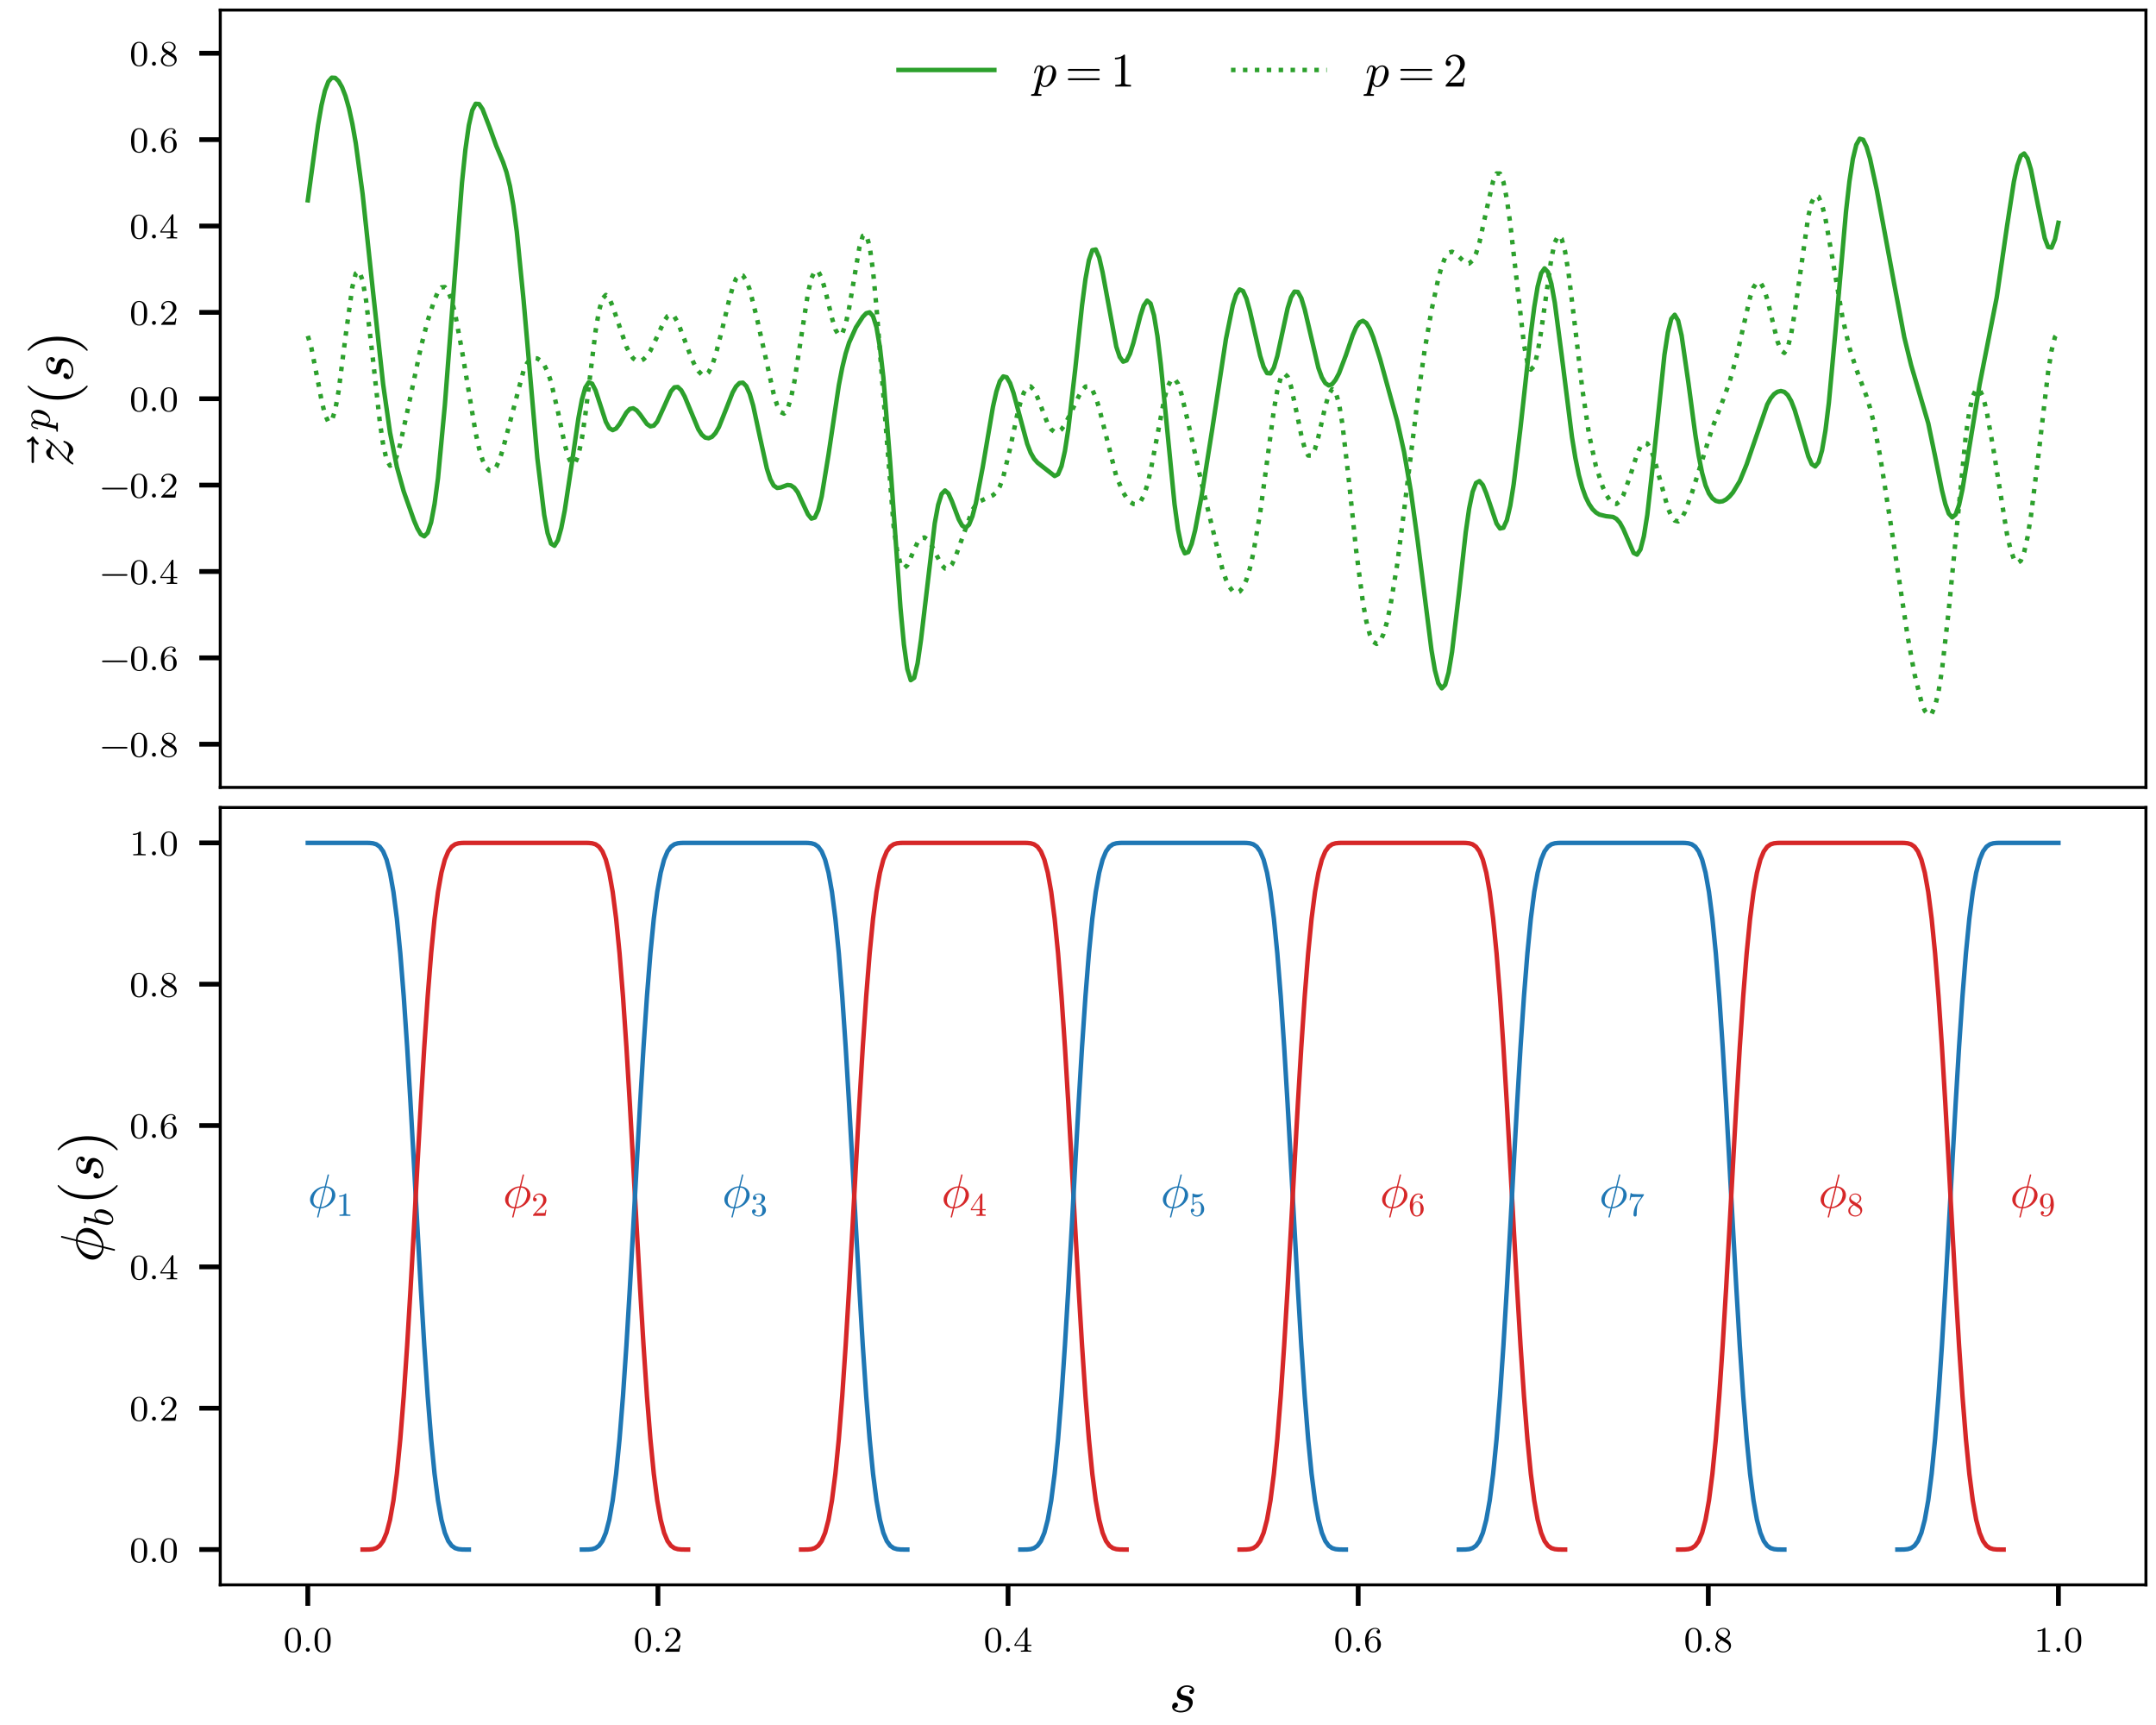 <?xml version="1.0" encoding="utf-8" standalone="no"?>
<!DOCTYPE svg PUBLIC "-//W3C//DTD SVG 1.1//EN"
  "http://www.w3.org/Graphics/SVG/1.1/DTD/svg11.dtd">
<!-- Created with matplotlib (https://matplotlib.org/) -->
<svg height="288pt" version="1.1" viewBox="0 0 360 288" width="360pt" xmlns="http://www.w3.org/2000/svg" xmlns:xlink="http://www.w3.org/1999/xlink">
 <defs>
  <style type="text/css">
*{stroke-linecap:butt;stroke-linejoin:round;}
  </style>
 </defs>
 <g id="figure_1">
  <g id="patch_1">
   <path d="M 0 288 
L 360 288 
L 360 0 
L 0 0 
z
" style="fill:#ffffff;"/>
  </g>
  <g id="axes_1">
   <g id="patch_2">
    <path d="M 36.78 131.464 
L 358.32 131.464 
L 358.32 1.68 
L 36.78 1.68 
z
" style="fill:#ffffff;"/>
   </g>
   <g id="matplotlib.axis_1"/>
   <g id="matplotlib.axis_2">
    <g id="ytick_1">
     <g id="line2d_1">
      <defs>
       <path d="M 0 0 
L -3.5 0 
" id="mb60dc88c52" style="stroke:#000000;stroke-width:0.8;"/>
      </defs>
      <g>
       <use style="stroke:#000000;stroke-width:0.8;" x="36.78" xlink:href="#mb60dc88c52" y="124.254"/>
      </g>
     </g>
     <g id="text_1">
      <!-- −0.8 -->
      <defs>
       <path d="M 76.594 25 
C 76.594 27.297 74.203 27.297 72.703 27.297 
L 9.797 27.297 
C 8.297 27.297 5.906 27.297 5.906 25 
C 5.906 22.703 7.906 22.703 9.406 22.703 
L 73.094 22.703 
C 74.594 22.703 76.594 22.703 76.594 25 
z
" id="LMRoman8-Regular-8722"/>
       <path d="M 48.906 31.906 
C 48.906 42.594 47.797 49.094 44.5 55.5 
C 40.094 64.297 32 66.5 26.5 66.5 
C 13.906 66.5 9.297 57.094 7.906 54.297 
C 4.297 47 4.094 37.094 4.094 31.906 
C 4.094 25.297 4.406 15.203 9.203 7.203 
C 13.797 -0.203 21.203 -2.094 26.5 -2.094 
C 31.297 -2.094 39.906 -0.594 44.906 9.297 
C 48.594 16.5 48.906 25.406 48.906 31.906 
z
M 40 33.094 
C 40 27.203 40 18.203 38.797 12.594 
C 36.703 2.094 29.797 0.703 26.5 0.703 
C 23.094 0.703 16.203 2.297 14.094 12.797 
C 13 18.5 13 27.906 13 33.094 
C 13 40 13 47 14.094 52.5 
C 16.203 62.703 24 63.703 26.5 63.703 
C 29.906 63.703 36.797 62 38.797 52.906 
C 40 47.406 40 39.906 40 33.094 
z
" id="LMRoman8-Regular-48"/>
       <path d="M 20.297 5.5 
C 20.297 8.906 17.594 11.094 14.797 11.094 
C 11.406 11.094 9.203 8.406 9.203 5.594 
C 9.203 2.203 11.906 0 14.703 0 
C 18.094 0 20.297 2.703 20.297 5.5 
z
" id="LMRoman8-Regular-46"/>
       <path d="M 48.594 16.797 
C 48.594 23.094 45.203 27.297 43.594 29 
C 41.906 30.594 41.797 30.703 33.203 36.094 
C 38.797 38.797 45.594 43.797 45.594 51.594 
C 45.594 61.094 35.906 66.5 26.594 66.5 
C 16 66.5 7.406 59.203 7.406 49.797 
C 7.406 46.094 8.703 42.703 11.203 39.797 
C 12.906 37.703 13.297 37.5 19.5 33.594 
C 7.094 28.094 4.406 20.797 4.406 15.203 
C 4.406 4.203 15.5 -2.094 26.406 -2.094 
C 38.703 -2.094 48.594 6.203 48.594 16.797 
z
M 40.594 51.594 
C 40.594 45.797 36.094 40.906 30.203 38 
L 17.703 45.5 
C 14.797 47.203 12.406 50.094 12.406 53.594 
C 12.406 59.906 19.297 63.906 26.406 63.906 
C 34.203 63.906 40.594 58.594 40.594 51.594 
z
M 42.906 13.406 
C 42.906 5.703 34.797 0.906 26.594 0.906 
C 17.703 0.906 10.094 7 10.094 15.203 
C 10.094 22.703 15.703 28.594 22.594 31.797 
L 36.094 23.5 
C 37.703 22.594 42.906 19.406 42.906 13.406 
z
" id="LMRoman8-Regular-56"/>
      </defs>
      <g transform="translate(16.683 126.336)scale(0.06 -0.06)">
       <use xlink:href="#LMRoman8-Regular-8722"/>
       <use x="82.6" xlink:href="#LMRoman8-Regular-48"/>
       <use x="135.7" xlink:href="#LMRoman8-Regular-46"/>
       <use x="165.2" xlink:href="#LMRoman8-Regular-56"/>
      </g>
     </g>
    </g>
    <g id="ytick_2">
     <g id="line2d_2">
      <g>
       <use style="stroke:#000000;stroke-width:0.8;" x="36.78" xlink:href="#mb60dc88c52" y="109.833"/>
      </g>
     </g>
     <g id="text_2">
      <!-- −0.6 -->
      <defs>
       <path d="M 48.594 20.297 
C 48.594 33.406 38.703 42.594 27.594 42.594 
C 20.406 42.594 16.094 38 13.797 33.094 
C 13.797 41.406 14.5 48.703 18.094 54.797 
C 21.094 59.797 26.203 63.906 32.5 63.906 
C 34.5 63.906 39.094 63.594 41.406 60.094 
C 36.906 59.906 36.5 56.5 36.5 55.406 
C 36.5 52.406 38.797 50.703 41.203 50.703 
C 43 50.703 45.906 51.797 45.906 55.594 
C 45.906 61.594 41.406 66.5 32.406 66.5 
C 18.5 66.5 4.406 53.297 4.406 31.703 
C 4.406 4.594 17 -2.094 26.703 -2.094 
C 31.5 -2.094 36.703 -0.797 41.203 3.5 
C 45.203 7.406 48.594 11.594 48.594 20.297 
z
M 39.203 20.406 
C 39.203 15.297 39.203 10.906 37.203 7.297 
C 34.594 2.703 31.094 0.906 26.703 0.906 
C 21.406 0.906 18.094 4.594 16.594 7.406 
C 14.297 11.906 14.094 18.703 14.094 22.5 
C 14.094 32.406 19.5 39.797 27.203 39.797 
C 32.203 39.797 35.203 37.203 37.094 33.703 
C 39.203 30 39.203 25.5 39.203 20.406 
z
" id="LMRoman8-Regular-54"/>
      </defs>
      <g transform="translate(16.683 111.915)scale(0.06 -0.06)">
       <use xlink:href="#LMRoman8-Regular-8722"/>
       <use x="82.6" xlink:href="#LMRoman8-Regular-48"/>
       <use x="135.7" xlink:href="#LMRoman8-Regular-46"/>
       <use x="165.2" xlink:href="#LMRoman8-Regular-54"/>
      </g>
     </g>
    </g>
    <g id="ytick_3">
     <g id="line2d_3">
      <g>
       <use style="stroke:#000000;stroke-width:0.8;" x="36.78" xlink:href="#mb60dc88c52" y="95.413"/>
      </g>
     </g>
     <g id="text_3">
      <!-- −0.4 -->
      <defs>
       <path d="M 50 16.406 
L 50 19.703 
L 39.406 19.703 
L 39.406 64.703 
C 39.406 66.703 39.406 67.5 37.297 67.5 
C 36 67.5 35.906 67.406 34.906 66 
L 3 19.703 
L 3 16.406 
L 31.203 16.406 
L 31.203 8.094 
C 31.203 4.406 30.906 3.297 23.203 3.297 
L 20.906 3.297 
L 20.906 0 
L 35.297 0.297 
L 49.703 0 
L 49.703 3.297 
L 47.406 3.297 
C 39.703 3.297 39.406 4.406 39.406 8.094 
L 39.406 16.406 
z
M 31.906 19.703 
L 6.5 19.703 
L 31.906 56.594 
z
" id="LMRoman8-Regular-52"/>
      </defs>
      <g transform="translate(16.683 97.495)scale(0.06 -0.06)">
       <use xlink:href="#LMRoman8-Regular-8722"/>
       <use x="82.6" xlink:href="#LMRoman8-Regular-48"/>
       <use x="135.7" xlink:href="#LMRoman8-Regular-46"/>
       <use x="165.2" xlink:href="#LMRoman8-Regular-52"/>
      </g>
     </g>
    </g>
    <g id="ytick_4">
     <g id="line2d_4">
      <g>
       <use style="stroke:#000000;stroke-width:0.8;" x="36.78" xlink:href="#mb60dc88c52" y="80.992"/>
      </g>
     </g>
     <g id="text_4">
      <!-- −0.2 -->
      <defs>
       <path d="M 47.703 17.906 
L 44.594 17.906 
C 44.297 15.906 43.5 10.906 42.297 9 
C 41.703 8.203 34.094 8.203 32.5 8.203 
L 14.703 8.203 
L 28.203 20.406 
C 29.797 21.906 34 25.203 35.594 26.594 
C 41.797 32.297 47.703 37.797 47.703 46.906 
C 47.703 58.797 37.703 66.5 25.203 66.5 
C 13.203 66.5 5.297 57.406 5.297 48.5 
C 5.297 43.594 9.203 42.906 10.594 42.906 
C 12.703 42.906 15.797 44.406 15.797 48.203 
C 15.797 53.406 10.797 53.406 9.594 53.406 
C 12.5 60.703 19.203 63.203 24.094 63.203 
C 33.406 63.203 38.203 55.297 38.203 46.906 
C 38.203 36.5 30.906 28.906 19.094 16.797 
L 6.5 3.797 
C 5.297 2.703 5.297 2.5 5.297 0 
L 44.797 0 
z
" id="LMRoman8-Regular-50"/>
      </defs>
      <g transform="translate(16.683 83.074)scale(0.06 -0.06)">
       <use xlink:href="#LMRoman8-Regular-8722"/>
       <use x="82.6" xlink:href="#LMRoman8-Regular-48"/>
       <use x="135.7" xlink:href="#LMRoman8-Regular-46"/>
       <use x="165.2" xlink:href="#LMRoman8-Regular-50"/>
      </g>
     </g>
    </g>
    <g id="ytick_5">
     <g id="line2d_5">
      <g>
       <use style="stroke:#000000;stroke-width:0.8;" x="36.78" xlink:href="#mb60dc88c52" y="66.572"/>
      </g>
     </g>
     <g id="text_5">
      <!-- 0.0 -->
      <g transform="translate(21.639 68.654)scale(0.06 -0.06)">
       <use xlink:href="#LMRoman8-Regular-48"/>
       <use x="53.1" xlink:href="#LMRoman8-Regular-46"/>
       <use x="82.6" xlink:href="#LMRoman8-Regular-48"/>
      </g>
     </g>
    </g>
    <g id="ytick_6">
     <g id="line2d_6">
      <g>
       <use style="stroke:#000000;stroke-width:0.8;" x="36.78" xlink:href="#mb60dc88c52" y="52.151"/>
      </g>
     </g>
     <g id="text_6">
      <!-- 0.2 -->
      <g transform="translate(21.639 54.234)scale(0.06 -0.06)">
       <use xlink:href="#LMRoman8-Regular-48"/>
       <use x="53.1" xlink:href="#LMRoman8-Regular-46"/>
       <use x="82.6" xlink:href="#LMRoman8-Regular-50"/>
      </g>
     </g>
    </g>
    <g id="ytick_7">
     <g id="line2d_7">
      <g>
       <use style="stroke:#000000;stroke-width:0.8;" x="36.78" xlink:href="#mb60dc88c52" y="37.731"/>
      </g>
     </g>
     <g id="text_7">
      <!-- 0.4 -->
      <g transform="translate(21.639 39.813)scale(0.06 -0.06)">
       <use xlink:href="#LMRoman8-Regular-48"/>
       <use x="53.1" xlink:href="#LMRoman8-Regular-46"/>
       <use x="82.6" xlink:href="#LMRoman8-Regular-52"/>
      </g>
     </g>
    </g>
    <g id="ytick_8">
     <g id="line2d_8">
      <g>
       <use style="stroke:#000000;stroke-width:0.8;" x="36.78" xlink:href="#mb60dc88c52" y="23.311"/>
      </g>
     </g>
     <g id="text_8">
      <!-- 0.6 -->
      <g transform="translate(21.639 25.393)scale(0.06 -0.06)">
       <use xlink:href="#LMRoman8-Regular-48"/>
       <use x="53.1" xlink:href="#LMRoman8-Regular-46"/>
       <use x="82.6" xlink:href="#LMRoman8-Regular-54"/>
      </g>
     </g>
    </g>
    <g id="ytick_9">
     <g id="line2d_9">
      <g>
       <use style="stroke:#000000;stroke-width:0.8;" x="36.78" xlink:href="#mb60dc88c52" y="8.89"/>
      </g>
     </g>
     <g id="text_9">
      <!-- 0.8 -->
      <g transform="translate(21.639 10.972)scale(0.06 -0.06)">
       <use xlink:href="#LMRoman8-Regular-48"/>
       <use x="53.1" xlink:href="#LMRoman8-Regular-46"/>
       <use x="82.6" xlink:href="#LMRoman8-Regular-56"/>
      </g>
     </g>
    </g>
    <g id="text_10">
     <!-- $\vec{z}^{\,p}(s)$ -->
     <defs>
      <path d="M 20.016 59.516 
Q 19.234 59.516 18.719 60.094 
Q 18.219 60.688 18.219 61.531 
Q 18.219 62.25 18.719 62.859 
Q 19.234 63.484 20.016 63.484 
L 55.422 63.484 
Q 52.781 67.047 52.781 69.391 
Q 52.781 70.266 53.391 70.828 
Q 54 71.391 54.781 71.391 
Q 56.453 71.391 56.781 69.828 
Q 57.766 65.531 61.531 63.188 
Q 62.5 62.547 62.5 61.531 
Q 62.5 60.297 61.531 59.812 
Q 55.859 56.984 52.391 52.297 
Q 52 51.609 50.875 51.609 
Q 50.141 51.609 49.5 52.188 
Q 48.875 52.781 48.875 53.609 
Q 48.875 55.422 53.719 59.516 
z
" id="Cmmi10-126"/>
      <path d="M 4.891 -1.125 
Q 4.109 -1.125 4.109 -0.203 
Q 4.109 0.297 4.297 0.484 
Q 6.984 5.125 10.766 9.344 
Q 14.547 13.578 19.359 17.891 
Q 24.172 22.219 29.031 26.562 
Q 33.891 30.906 36.922 34.281 
L 36.531 34.281 
Q 34.328 34.281 30.078 35.688 
Q 25.828 37.109 23.391 37.109 
Q 20.75 37.109 18.25 35.953 
Q 15.766 34.812 15.094 32.422 
Q 14.938 31.688 14.312 31.688 
L 13.094 31.688 
Q 12.312 31.688 12.312 32.719 
L 12.312 33.016 
Q 13.094 35.938 14.875 38.469 
Q 16.656 41.016 19.266 42.594 
Q 21.875 44.188 24.703 44.188 
Q 26.703 44.188 28.016 43.281 
Q 29.344 42.391 31.094 40.484 
Q 32.859 38.578 33.953 37.75 
Q 35.062 36.922 36.719 36.922 
Q 38.922 36.922 40.656 38.922 
Q 42.391 40.922 44.094 43.891 
Q 44.391 44.188 44.828 44.188 
L 46 44.188 
Q 46.344 44.188 46.562 43.938 
Q 46.781 43.703 46.781 43.312 
Q 46.781 42.969 46.578 42.672 
Q 43.891 38.031 40.297 34 
Q 36.719 29.984 30.922 24.781 
Q 25.141 19.578 21.156 15.984 
Q 17.188 12.406 13.719 8.594 
Q 14.5 8.797 15.828 8.797 
Q 18.266 8.797 22.484 7.391 
Q 26.703 6 29 6 
Q 31.5 6 34.031 7.078 
Q 36.578 8.156 38.422 10.109 
Q 40.281 12.062 40.922 14.594 
Q 41.156 15.281 41.703 15.281 
L 42.922 15.281 
Q 43.312 15.281 43.547 14.969 
Q 43.797 14.656 43.797 14.312 
Q 43.797 14.203 43.703 14.016 
Q 42.781 10.203 40.484 6.766 
Q 38.188 3.328 34.844 1.094 
Q 31.5 -1.125 27.688 -1.125 
Q 25.781 -1.125 24.453 -0.234 
Q 23.141 0.641 21.359 2.562 
Q 19.578 4.5 18.453 5.344 
Q 17.328 6.203 15.719 6.203 
Q 10.75 6.203 6.781 -0.781 
Q 6.453 -1.125 6.109 -1.125 
z
" id="Cmmi10-122"/>
      <path d="M -2.484 -19.391 
Q -3.422 -19.391 -3.422 -18.109 
Q -3.078 -15.922 -2.094 -15.922 
Q 1.031 -15.922 2.266 -15.359 
Q 3.516 -14.797 4.203 -12.5 
L 15.484 32.516 
Q 16.219 34.375 16.219 37.312 
Q 16.219 41.609 13.281 41.609 
Q 10.156 41.609 8.641 37.859 
Q 7.125 34.125 5.719 28.422 
Q 5.719 27.781 4.891 27.781 
L 3.719 27.781 
Q 3.469 27.781 3.172 28.141 
Q 2.875 28.516 2.875 28.812 
Q 3.953 33.156 4.953 36.172 
Q 5.953 39.203 8.078 41.688 
Q 10.203 44.188 13.375 44.188 
Q 16.797 44.188 19.375 42.25 
Q 21.969 40.328 22.703 37.016 
Q 25.438 40.188 28.75 42.188 
Q 32.078 44.188 35.594 44.188 
Q 39.797 44.188 42.891 41.938 
Q 46 39.703 47.562 36.062 
Q 49.125 32.422 49.125 28.219 
Q 49.125 21.781 45.828 14.891 
Q 42.531 8.016 36.891 3.438 
Q 31.25 -1.125 24.812 -1.125 
Q 21.875 -1.125 19.5 0.531 
Q 17.141 2.203 15.828 4.891 
L 11.281 -12.891 
Q 11.031 -14.359 10.984 -14.594 
Q 10.984 -15.922 17.578 -15.922 
Q 18.609 -15.922 18.609 -17.188 
Q 18.266 -18.5 18.047 -18.938 
Q 17.828 -19.391 16.891 -19.391 
z
M 24.906 1.516 
Q 28.375 1.516 31.344 4.375 
Q 34.328 7.234 36.188 10.797 
Q 37.547 13.484 38.734 17.359 
Q 39.938 21.234 40.812 25.625 
Q 41.703 30.031 41.703 32.625 
Q 41.703 34.906 41.094 36.906 
Q 40.484 38.922 39.094 40.266 
Q 37.703 41.609 35.406 41.609 
Q 31.734 41.609 28.484 38.984 
Q 25.25 36.375 22.609 32.516 
L 22.609 32.172 
L 17.094 10.109 
Q 17.781 6.547 19.734 4.031 
Q 21.688 1.516 24.906 1.516 
z
" id="Cmmi10-112"/>
      <path d="M 31 -24.812 
Q 25.438 -20.406 21.406 -14.719 
Q 17.391 -9.031 14.812 -2.578 
Q 12.25 3.859 10.984 10.891 
Q 9.719 17.922 9.719 25 
Q 9.719 32.172 10.984 39.203 
Q 12.25 46.234 14.859 52.734 
Q 17.484 59.234 21.531 64.891 
Q 25.594 70.562 31 74.812 
Q 31 75 31.5 75 
L 32.422 75 
Q 32.719 75 32.953 74.734 
Q 33.203 74.469 33.203 74.125 
Q 33.203 73.688 33.016 73.484 
Q 28.125 68.703 24.875 63.234 
Q 21.625 57.766 19.641 51.578 
Q 17.672 45.406 16.797 38.781 
Q 15.922 32.172 15.922 25 
Q 15.922 -6.781 32.906 -23.297 
Q 33.203 -23.578 33.203 -24.125 
Q 33.203 -24.359 32.938 -24.672 
Q 32.672 -25 32.422 -25 
L 31.5 -25 
Q 31 -25 31 -24.812 
z
" id="Cmr10-40"/>
      <path d="M 8.688 6.109 
Q 11.375 1.516 19.484 1.516 
Q 23 1.516 26.172 2.703 
Q 29.344 3.906 31.422 6.297 
Q 33.5 8.688 33.5 12.109 
Q 33.5 14.703 31.641 16.359 
Q 29.781 18.016 27.094 18.609 
L 21.688 19.672 
Q 17.969 20.609 15.578 23.141 
Q 13.188 25.688 13.188 29.297 
Q 13.188 33.734 15.594 37.156 
Q 18.016 40.578 21.969 42.375 
Q 25.922 44.188 30.172 44.188 
Q 34.719 44.188 38.297 42.016 
Q 41.891 39.844 41.891 35.594 
Q 41.891 33.297 40.594 31.531 
Q 39.312 29.781 37.016 29.781 
Q 35.688 29.781 34.734 30.641 
Q 33.797 31.5 33.797 32.812 
Q 33.797 33.984 34.453 35.078 
Q 35.109 36.188 36.203 36.844 
Q 37.312 37.5 38.484 37.5 
Q 37.594 39.656 35.172 40.625 
Q 32.766 41.609 29.984 41.609 
Q 27.438 41.609 24.891 40.578 
Q 22.359 39.547 20.812 37.562 
Q 19.281 35.594 19.281 32.906 
Q 19.281 31.109 20.547 29.734 
Q 21.828 28.375 23.688 27.781 
L 29.5 26.609 
Q 32.281 26.031 34.594 24.531 
Q 36.922 23.047 38.25 20.766 
Q 39.594 18.5 39.594 15.578 
Q 39.594 11.859 37.516 8.25 
Q 35.453 4.641 32.422 2.484 
Q 27.094 -1.125 19.391 -1.125 
Q 14.062 -1.125 9.609 1.312 
Q 5.172 3.766 5.172 8.594 
Q 5.172 11.328 6.75 13.344 
Q 8.344 15.375 11.078 15.375 
Q 12.703 15.375 13.797 14.391 
Q 14.891 13.422 14.891 11.812 
Q 14.891 9.516 13.172 7.812 
Q 11.469 6.109 9.188 6.109 
z
" id="Cmmi10-115"/>
      <path d="M 6.5 -25 
Q 5.609 -25 5.609 -24.125 
Q 5.609 -23.688 5.812 -23.484 
Q 22.906 -6.781 22.906 25 
Q 22.906 56.781 6 73.297 
Q 5.609 73.531 5.609 74.125 
Q 5.609 74.469 5.875 74.734 
Q 6.156 75 6.5 75 
L 7.422 75 
Q 7.719 75 7.906 74.812 
Q 15.094 69.141 19.875 61.031 
Q 24.656 52.938 26.875 43.75 
Q 29.109 34.578 29.109 25 
Q 29.109 17.922 27.906 11.062 
Q 26.703 4.203 24.094 -2.453 
Q 21.484 -9.125 17.484 -14.766 
Q 13.484 -20.406 7.906 -24.812 
Q 7.719 -25 7.422 -25 
z
" id="Cmr10-41"/>
     </defs>
     <g transform="translate(12.183 77.972)rotate(-90)scale(0.1 -0.1)">
      <use transform="translate(-11.598 5.609)" xlink:href="#Cmmi10-126"/>
      <use transform="translate(0 0.531)" xlink:href="#Cmmi10-122"/>
      <use transform="translate(61.191 38.795)scale(0.7)" xlink:href="#Cmmi10-112"/>
      <use transform="translate(102.774 0.531)" xlink:href="#Cmr10-40"/>
      <use transform="translate(141.592 0.531)" xlink:href="#Cmmi10-115"/>
      <use transform="translate(188.369 0.531)" xlink:href="#Cmr10-41"/>
     </g>
    </g>
   </g>
   <g id="line2d_10">
    <path clip-path="url(#p9dc67ceec7)" d="M 51.395 33.442 
L 53.112 20.851 
L 53.684 17.561 
L 54.256 15.137 
L 54.828 13.625 
L 55.4 12.97 
L 55.972 13.004 
L 56.544 13.557 
L 57.116 14.559 
L 57.688 16.034 
L 58.26 18.041 
L 58.832 20.643 
L 59.404 23.904 
L 60.548 32.388 
L 62.264 48.519 
L 63.98 64.199 
L 65.124 72.207 
L 66.268 77.949 
L 67.412 82.05 
L 69.128 86.896 
L 69.701 88.239 
L 70.273 89.213 
L 70.845 89.539 
L 71.417 88.946 
L 71.989 87.198 
L 72.561 84.165 
L 73.133 79.846 
L 74.277 67.671 
L 77.137 30.534 
L 77.709 25 
L 78.281 20.937 
L 78.853 18.42 
L 79.425 17.328 
L 79.997 17.376 
L 80.569 18.217 
L 81.713 21.171 
L 82.857 24.344 
L 84.001 27.079 
L 84.573 28.757 
L 85.145 31.067 
L 85.717 34.315 
L 86.289 38.645 
L 87.434 50.208 
L 89.722 76.476 
L 90.866 85.952 
L 91.438 89.023 
L 92.01 90.759 
L 92.582 91.118 
L 93.154 90.187 
L 93.726 88.148 
L 94.298 85.227 
L 95.442 77.649 
L 96.586 69.81 
L 97.158 66.748 
L 97.73 64.719 
L 98.302 63.837 
L 98.874 64.06 
L 99.446 65.186 
L 101.162 70.428 
L 101.734 71.474 
L 102.306 71.813 
L 102.878 71.543 
L 103.45 70.811 
L 104.595 68.877 
L 105.167 68.276 
L 105.739 68.166 
L 106.311 68.516 
L 106.883 69.199 
L 108.027 70.799 
L 108.599 71.182 
L 109.171 71.062 
L 109.743 70.398 
L 110.887 67.897 
L 112.031 65.345 
L 112.603 64.672 
L 113.175 64.61 
L 113.747 65.15 
L 114.319 66.187 
L 116.607 71.677 
L 117.179 72.568 
L 117.751 73.06 
L 118.323 73.169 
L 118.895 72.924 
L 119.467 72.308 
L 120.039 71.305 
L 121.184 68.446 
L 122.328 65.539 
L 122.9 64.523 
L 123.472 63.955 
L 124.044 63.892 
L 124.616 64.465 
L 125.188 65.752 
L 125.76 67.709 
L 126.904 73.037 
L 128.048 78.224 
L 128.62 80.006 
L 129.192 81.069 
L 129.764 81.461 
L 130.336 81.394 
L 131.48 80.971 
L 132.052 81.036 
L 132.624 81.421 
L 133.196 82.181 
L 134.34 84.665 
L 134.912 85.881 
L 135.484 86.582 
L 136.056 86.412 
L 136.628 85.172 
L 137.2 82.88 
L 138.345 75.88 
L 140.061 64.35 
L 140.633 61.382 
L 141.205 59.026 
L 141.777 57.209 
L 142.921 54.661 
L 144.065 52.897 
L 144.637 52.301 
L 145.209 52.146 
L 145.781 52.789 
L 146.353 54.63 
L 146.925 57.977 
L 147.497 62.987 
L 148.641 77.304 
L 150.357 101.496 
L 150.929 107.581 
L 151.501 111.694 
L 152.073 113.56 
L 152.645 113.17 
L 153.217 110.76 
L 153.789 106.769 
L 156.078 87.382 
L 156.65 84.29 
L 157.222 82.471 
L 157.794 81.89 
L 158.366 82.392 
L 158.938 83.658 
L 160.082 86.697 
L 160.654 87.746 
L 161.226 88.114 
L 161.798 87.607 
L 162.37 86.197 
L 162.942 84.034 
L 164.086 78.031 
L 165.802 67.908 
L 166.374 65.377 
L 166.946 63.647 
L 167.518 62.851 
L 168.09 62.989 
L 168.662 63.974 
L 169.234 65.615 
L 171.522 74.11 
L 172.095 75.589 
L 172.667 76.596 
L 173.239 77.245 
L 176.099 79.474 
L 176.671 79.176 
L 177.243 77.836 
L 177.815 75.3 
L 178.387 71.618 
L 179.531 61.709 
L 180.675 50.974 
L 181.247 46.592 
L 181.819 43.446 
L 182.391 41.77 
L 182.963 41.654 
L 183.535 42.983 
L 184.107 45.478 
L 186.395 57.88 
L 186.967 59.601 
L 187.539 60.378 
L 188.111 60.175 
L 188.683 59.057 
L 189.256 57.233 
L 190.4 52.782 
L 190.972 51.02 
L 191.544 50.195 
L 192.116 50.672 
L 192.688 52.637 
L 193.26 56.1 
L 193.832 60.883 
L 196.12 84.183 
L 196.692 88.381 
L 197.264 91.152 
L 197.836 92.38 
L 198.408 92.175 
L 198.98 90.795 
L 199.552 88.548 
L 200.696 82.481 
L 202.412 71.674 
L 204.7 56.61 
L 205.844 50.956 
L 206.417 49.165 
L 206.989 48.329 
L 207.561 48.589 
L 208.133 49.867 
L 208.705 51.936 
L 210.421 59.424 
L 210.993 61.25 
L 211.565 62.292 
L 212.137 62.339 
L 212.709 61.361 
L 213.281 59.439 
L 214.997 51.489 
L 215.569 49.647 
L 216.141 48.695 
L 216.713 48.743 
L 217.285 49.762 
L 217.857 51.657 
L 220.145 61.435 
L 220.717 63.001 
L 221.289 63.963 
L 221.861 64.348 
L 222.433 64.146 
L 223.005 63.422 
L 223.578 62.345 
L 224.722 59.332 
L 225.866 55.963 
L 226.438 54.649 
L 227.01 53.814 
L 227.582 53.569 
L 228.154 53.942 
L 228.726 54.898 
L 229.298 56.32 
L 230.442 59.95 
L 233.302 70.326 
L 234.446 75.449 
L 235.59 82.108 
L 236.734 90.416 
L 239.022 108.531 
L 239.594 111.89 
L 240.166 114.076 
L 240.739 114.919 
L 241.311 114.333 
L 241.883 112.277 
L 242.455 108.86 
L 243.599 99.135 
L 244.743 88.866 
L 245.315 84.886 
L 245.887 82.127 
L 246.459 80.642 
L 247.031 80.321 
L 247.603 80.978 
L 248.175 82.377 
L 249.891 87.415 
L 250.463 88.233 
L 251.035 88.113 
L 251.607 86.859 
L 252.179 84.413 
L 252.751 80.832 
L 253.895 71.339 
L 255.611 55.724 
L 256.183 51.284 
L 256.755 47.83 
L 257.327 45.628 
L 257.9 44.809 
L 258.472 45.43 
L 259.044 47.396 
L 259.616 50.555 
L 260.76 59.285 
L 262.476 72.941 
L 263.048 76.467 
L 263.62 79.274 
L 264.192 81.393 
L 264.764 82.981 
L 265.336 84.148 
L 265.908 84.995 
L 266.48 85.558 
L 267.052 85.907 
L 268.196 86.187 
L 269.34 86.308 
L 269.912 86.633 
L 270.484 87.283 
L 271.056 88.328 
L 272.772 92.313 
L 273.344 92.6 
L 273.916 91.737 
L 274.488 89.531 
L 275.061 85.957 
L 276.205 75.717 
L 277.921 59.25 
L 278.493 55.501 
L 279.065 53.223 
L 279.637 52.555 
L 280.209 53.523 
L 280.781 55.987 
L 281.925 63.916 
L 283.069 72.515 
L 283.641 76.103 
L 284.213 78.962 
L 284.785 81.037 
L 285.357 82.386 
L 285.929 83.198 
L 286.501 83.622 
L 287.073 83.768 
L 287.645 83.688 
L 288.217 83.387 
L 288.789 82.888 
L 289.361 82.215 
L 290.505 80.32 
L 291.65 77.525 
L 295.082 67.542 
L 295.654 66.5 
L 296.226 65.802 
L 296.798 65.415 
L 297.37 65.282 
L 297.942 65.433 
L 298.514 65.96 
L 299.086 66.959 
L 299.658 68.417 
L 300.802 72.219 
L 301.946 76.187 
L 302.518 77.485 
L 303.09 77.875 
L 303.662 77.17 
L 304.234 75.215 
L 304.806 71.886 
L 305.378 67.216 
L 306.522 54.844 
L 308.238 35.312 
L 308.811 30.283 
L 309.383 26.535 
L 309.955 24.174 
L 310.527 23.159 
L 311.099 23.329 
L 311.671 24.515 
L 312.243 26.467 
L 313.387 31.742 
L 316.247 47.194 
L 317.963 56.278 
L 319.107 60.941 
L 321.967 70.654 
L 323.111 76.158 
L 324.255 81.841 
L 324.827 84.154 
L 325.399 85.75 
L 325.972 86.378 
L 326.544 85.911 
L 327.116 84.301 
L 327.688 81.677 
L 328.832 74.671 
L 330.548 64.19 
L 333.408 49.643 
L 335.124 37.764 
L 336.268 30.332 
L 336.84 27.645 
L 337.412 26.024 
L 337.984 25.628 
L 338.556 26.458 
L 339.128 28.344 
L 340.272 34.143 
L 341.416 39.748 
L 341.988 41.238 
L 342.56 41.339 
L 343.133 39.945 
L 343.705 37.202 
L 343.705 37.202 
" style="fill:none;stroke:#2ca02c;stroke-linecap:square;stroke-width:0.75;"/>
   </g>
   <g id="line2d_11">
    <path clip-path="url(#p9dc67ceec7)" d="M 51.395 56.083 
L 51.967 57.964 
L 53.112 63.788 
L 53.684 66.807 
L 54.256 69.194 
L 54.828 70.451 
L 55.4 70.227 
L 55.972 68.45 
L 56.544 65.24 
L 57.688 56.24 
L 58.832 47.922 
L 59.404 45.662 
L 59.976 45.275 
L 60.548 46.837 
L 61.12 50.11 
L 62.264 59.933 
L 63.408 70.325 
L 63.98 74.25 
L 64.552 76.765 
L 65.124 77.752 
L 65.696 77.427 
L 66.268 76.106 
L 66.84 74.083 
L 67.984 68.844 
L 70.273 57.982 
L 71.417 53.54 
L 72.561 50.025 
L 73.133 48.73 
L 73.705 47.98 
L 74.277 47.926 
L 74.849 48.67 
L 75.421 50.176 
L 75.993 52.408 
L 77.137 58.526 
L 79.425 72.3 
L 79.997 74.881 
L 80.569 76.792 
L 81.141 78.01 
L 81.713 78.57 
L 82.285 78.551 
L 82.857 77.959 
L 83.429 76.715 
L 84.001 74.87 
L 87.434 61.818 
L 88.006 60.639 
L 88.578 60 
L 89.15 59.771 
L 89.722 59.853 
L 90.294 60.231 
L 90.866 60.939 
L 91.438 62.079 
L 92.01 63.773 
L 93.154 68.682 
L 94.298 74.201 
L 94.87 76.265 
L 95.442 77.406 
L 96.014 77.348 
L 96.586 75.971 
L 97.158 73.248 
L 97.73 69.332 
L 99.446 55.272 
L 100.018 51.878 
L 100.59 49.866 
L 101.162 49.247 
L 101.734 49.809 
L 102.306 51.159 
L 104.595 57.88 
L 105.167 59.035 
L 105.739 59.849 
L 106.311 60.253 
L 106.883 60.287 
L 107.455 59.984 
L 108.027 59.392 
L 108.599 58.557 
L 109.743 56.173 
L 110.887 53.637 
L 111.459 52.79 
L 112.031 52.505 
L 112.603 52.864 
L 113.175 53.82 
L 114.319 56.776 
L 115.463 59.812 
L 116.035 61.03 
L 116.607 61.952 
L 117.179 62.537 
L 117.751 62.658 
L 118.323 62.154 
L 118.895 61.014 
L 119.467 59.334 
L 120.612 54.879 
L 121.756 50.051 
L 122.328 47.993 
L 122.9 46.527 
L 123.472 45.859 
L 124.044 46.001 
L 124.616 46.862 
L 125.188 48.358 
L 126.332 52.886 
L 129.192 65.805 
L 129.764 67.654 
L 130.336 68.792 
L 130.908 69.057 
L 131.48 68.32 
L 132.052 66.553 
L 132.624 63.838 
L 133.768 56.361 
L 134.912 48.935 
L 135.484 46.469 
L 136.056 45.252 
L 136.628 45.308 
L 137.2 46.425 
L 137.773 48.362 
L 138.917 53.119 
L 139.489 55.006 
L 140.061 55.969 
L 140.633 55.704 
L 141.205 54.136 
L 141.777 51.478 
L 143.493 41.334 
L 144.065 39.383 
L 144.637 39.188 
L 145.209 41.125 
L 145.781 45.255 
L 146.353 51.342 
L 149.213 87.832 
L 149.785 91.882 
L 150.357 94.169 
L 150.929 94.881 
L 151.501 94.374 
L 153.217 90.534 
L 153.789 89.849 
L 154.361 89.735 
L 154.934 90.138 
L 155.506 90.984 
L 157.222 94.319 
L 157.794 94.911 
L 158.366 94.913 
L 158.938 94.265 
L 159.51 93.053 
L 162.37 85.133 
L 162.942 84.29 
L 163.514 83.736 
L 164.658 83.218 
L 165.802 82.683 
L 166.374 82.169 
L 166.946 81.217 
L 167.518 79.652 
L 168.662 74.871 
L 169.806 69.458 
L 170.378 67.224 
L 170.95 65.575 
L 171.522 64.65 
L 172.095 64.521 
L 172.667 65.142 
L 173.239 66.358 
L 174.955 70.778 
L 175.527 71.689 
L 176.099 72.128 
L 176.671 72.112 
L 177.243 71.677 
L 177.815 70.891 
L 178.959 68.616 
L 180.103 66.198 
L 180.675 65.185 
L 181.247 64.548 
L 181.819 64.496 
L 182.391 65.094 
L 182.963 66.317 
L 183.535 68.147 
L 186.395 79.526 
L 187.539 82.206 
L 188.111 83.137 
L 188.683 83.786 
L 189.256 84.143 
L 189.828 84.192 
L 190.4 83.786 
L 190.972 82.768 
L 191.544 81.051 
L 192.116 78.654 
L 194.404 66.62 
L 194.976 64.572 
L 195.548 63.408 
L 196.12 63.233 
L 196.692 64.057 
L 197.264 65.76 
L 198.408 70.625 
L 200.696 80.943 
L 204.128 95.096 
L 204.7 96.74 
L 205.272 97.96 
L 205.844 98.714 
L 206.417 98.986 
L 206.989 98.766 
L 207.561 98.046 
L 208.133 96.767 
L 208.705 94.863 
L 209.277 92.322 
L 210.421 85.57 
L 211.565 77.063 
L 212.709 68.416 
L 213.281 65.16 
L 213.853 63.092 
L 214.425 62.348 
L 214.997 62.876 
L 215.569 64.518 
L 216.713 69.846 
L 217.285 72.663 
L 217.857 74.858 
L 218.429 76.049 
L 219.001 76.073 
L 219.573 74.955 
L 220.145 72.914 
L 221.289 67.861 
L 221.861 65.895 
L 222.433 64.962 
L 223.005 65.415 
L 223.578 67.376 
L 224.15 70.796 
L 225.294 80.796 
L 226.438 91.841 
L 227.582 100.648 
L 228.154 103.767 
L 228.726 105.932 
L 229.298 107.147 
L 229.87 107.503 
L 230.442 107.06 
L 231.014 105.837 
L 231.586 103.854 
L 232.158 101.203 
L 233.302 94.204 
L 234.446 85.266 
L 236.734 66.516 
L 237.878 58.483 
L 239.022 51.831 
L 240.166 46.502 
L 240.739 44.436 
L 241.311 42.975 
L 241.883 42.199 
L 242.455 42.026 
L 243.027 42.303 
L 244.743 43.945 
L 245.315 43.996 
L 245.887 43.486 
L 246.459 42.329 
L 247.031 40.48 
L 248.175 35.209 
L 249.319 30.233 
L 249.891 28.967 
L 250.463 28.975 
L 251.035 30.387 
L 251.607 33.217 
L 252.179 37.373 
L 254.467 57.513 
L 255.039 60.492 
L 255.611 61.71 
L 256.183 61.103 
L 256.755 58.851 
L 257.327 55.359 
L 259.044 43.115 
L 259.616 40.477 
L 260.188 39.344 
L 260.76 39.868 
L 261.332 42.004 
L 261.904 45.509 
L 263.048 54.98 
L 264.192 64.825 
L 265.336 72.567 
L 266.48 77.836 
L 267.624 81.295 
L 268.196 82.559 
L 268.768 83.49 
L 269.34 84.051 
L 269.912 84.135 
L 270.484 83.681 
L 271.056 82.681 
L 272.2 79.451 
L 273.344 75.854 
L 273.916 74.567 
L 274.488 73.914 
L 275.061 74.046 
L 275.633 74.962 
L 276.205 76.56 
L 278.493 84.831 
L 279.065 86.137 
L 279.637 86.904 
L 280.209 87.054 
L 280.781 86.54 
L 281.353 85.456 
L 282.497 82.334 
L 284.785 75.051 
L 285.929 71.402 
L 287.645 66.93 
L 288.789 63.794 
L 289.933 59.652 
L 292.222 49.642 
L 292.794 47.984 
L 293.366 47.135 
L 293.938 47.176 
L 294.51 48.142 
L 295.082 49.944 
L 296.798 56.998 
L 297.37 58.5 
L 297.942 58.92 
L 298.514 58.026 
L 299.086 55.751 
L 299.658 52.299 
L 301.946 36.078 
L 302.518 33.767 
L 303.09 32.682 
L 303.662 32.849 
L 304.234 34.187 
L 304.806 36.508 
L 305.95 43.025 
L 307.666 53.097 
L 308.811 58.068 
L 309.955 61.636 
L 311.671 66.191 
L 312.243 68.063 
L 312.815 70.361 
L 313.959 76.28 
L 315.675 87.268 
L 318.535 106.271 
L 319.679 112.557 
L 320.823 117.167 
L 321.395 118.663 
L 321.967 119.378 
L 322.539 119.153 
L 323.111 117.879 
L 323.683 115.49 
L 324.255 111.948 
L 325.399 101.822 
L 328.26 72.521 
L 328.832 68.703 
L 329.404 66.174 
L 329.976 64.972 
L 330.548 65.049 
L 331.12 66.27 
L 331.692 68.47 
L 332.836 74.899 
L 335.124 89.202 
L 335.696 91.676 
L 336.268 93.324 
L 336.84 94.01 
L 337.412 93.644 
L 337.984 92.181 
L 338.556 89.636 
L 339.128 86.092 
L 340.272 76.841 
L 341.988 62.096 
L 342.56 58.523 
L 343.133 56.256 
L 343.705 55.449 
L 343.705 55.449 
" style="fill:none;stroke:#2ca02c;stroke-dasharray:0.75,1.238;stroke-dashoffset:0;stroke-width:0.75;"/>
   </g>
   <g id="patch_3">
    <path d="M 36.78 131.464 
L 36.78 1.68 
" style="fill:none;stroke:#000000;stroke-linecap:square;stroke-linejoin:miter;stroke-width:0.5;"/>
   </g>
   <g id="patch_4">
    <path d="M 358.32 131.464 
L 358.32 1.68 
" style="fill:none;stroke:#000000;stroke-linecap:square;stroke-linejoin:miter;stroke-width:0.5;"/>
   </g>
   <g id="patch_5">
    <path d="M 36.78 131.464 
L 358.32 131.464 
" style="fill:none;stroke:#000000;stroke-linecap:square;stroke-linejoin:miter;stroke-width:0.5;"/>
   </g>
   <g id="patch_6">
    <path d="M 36.78 1.68 
L 358.32 1.68 
" style="fill:none;stroke:#000000;stroke-linecap:square;stroke-linejoin:miter;stroke-width:0.5;"/>
   </g>
   <g id="legend_1">
    <g id="line2d_12">
     <path d="M 150.03 11.68 
L 166.03 11.68 
" style="fill:none;stroke:#2ca02c;stroke-linecap:square;stroke-width:0.75;"/>
    </g>
    <g id="line2d_13"/>
    <g id="text_11">
     <!-- $p=1$ -->
     <defs>
      <path d="M 7.516 13.281 
Q 6.688 13.281 6.141 13.906 
Q 5.609 14.547 5.609 15.281 
Q 5.609 16.109 6.141 16.688 
Q 6.688 17.281 7.516 17.281 
L 70.312 17.281 
Q 71.047 17.281 71.578 16.688 
Q 72.125 16.109 72.125 15.281 
Q 72.125 14.547 71.578 13.906 
Q 71.047 13.281 70.312 13.281 
z
M 7.516 32.719 
Q 6.688 32.719 6.141 33.297 
Q 5.609 33.891 5.609 34.719 
Q 5.609 35.453 6.141 36.078 
Q 6.688 36.719 7.516 36.719 
L 70.312 36.719 
Q 71.047 36.719 71.578 36.078 
Q 72.125 35.453 72.125 34.719 
Q 72.125 33.891 71.578 33.297 
Q 71.047 32.719 70.312 32.719 
z
" id="Cmr10-61"/>
      <path d="M 9.281 0 
L 9.281 3.516 
Q 21.781 3.516 21.781 6.688 
L 21.781 59.188 
Q 16.609 56.688 8.688 56.688 
L 8.688 60.203 
Q 20.953 60.203 27.203 66.609 
L 28.609 66.609 
Q 28.953 66.609 29.266 66.328 
Q 29.594 66.062 29.594 65.719 
L 29.594 6.688 
Q 29.594 3.516 42.094 3.516 
L 42.094 0 
z
" id="Cmr10-49"/>
     </defs>
     <g transform="translate(172.43 14.48)scale(0.08 -0.08)">
      <use transform="translate(0 0.391)" xlink:href="#Cmmi10-112"/>
      <use transform="translate(67.852 0.391)" xlink:href="#Cmr10-61"/>
      <use transform="translate(163.096 0.391)" xlink:href="#Cmr10-49"/>
     </g>
    </g>
    <g id="line2d_14">
     <path d="M 205.55 11.68 
L 221.55 11.68 
" style="fill:none;stroke:#2ca02c;stroke-dasharray:0.75,1.238;stroke-dashoffset:0;stroke-width:0.75;"/>
    </g>
    <g id="line2d_15"/>
    <g id="text_12">
     <!-- $p=2$ -->
     <defs>
      <path d="M 4.984 0 
L 4.984 2.688 
Q 4.984 2.938 5.172 3.219 
L 20.703 20.406 
Q 24.219 24.219 26.406 26.797 
Q 28.609 29.391 30.75 32.766 
Q 32.906 36.141 34.156 39.625 
Q 35.406 43.109 35.406 47.016 
Q 35.406 51.125 33.891 54.859 
Q 32.375 58.594 29.375 60.844 
Q 26.375 63.094 22.125 63.094 
Q 17.781 63.094 14.312 60.469 
Q 10.844 57.859 9.422 53.719 
Q 9.812 53.812 10.5 53.812 
Q 12.75 53.812 14.328 52.297 
Q 15.922 50.781 15.922 48.391 
Q 15.922 46.094 14.328 44.5 
Q 12.75 42.922 10.5 42.922 
Q 8.156 42.922 6.562 44.547 
Q 4.984 46.188 4.984 48.391 
Q 4.984 52.156 6.391 55.438 
Q 7.812 58.734 10.469 61.297 
Q 13.141 63.875 16.484 65.234 
Q 19.828 66.609 23.578 66.609 
Q 29.297 66.609 34.219 64.188 
Q 39.156 61.766 42.031 57.344 
Q 44.922 52.938 44.922 47.016 
Q 44.922 42.672 43.016 38.766 
Q 41.109 34.859 38.125 31.656 
Q 35.156 28.469 30.516 24.406 
Q 25.875 20.359 24.422 19 
L 13.094 8.109 
L 22.703 8.109 
Q 29.781 8.109 34.547 8.219 
Q 39.312 8.344 39.594 8.594 
Q 40.766 9.859 42 17.828 
L 44.922 17.828 
L 42.094 0 
z
" id="Cmr10-50"/>
     </defs>
     <g transform="translate(227.95 14.48)scale(0.08 -0.08)">
      <use transform="translate(0 0.391)" xlink:href="#Cmmi10-112"/>
      <use transform="translate(67.852 0.391)" xlink:href="#Cmr10-61"/>
      <use transform="translate(163.096 0.391)" xlink:href="#Cmr10-50"/>
     </g>
    </g>
   </g>
  </g>
  <g id="axes_2">
   <g id="patch_7">
    <path d="M 36.78 264.608 
L 358.32 264.608 
L 358.32 134.824 
L 36.78 134.824 
z
" style="fill:#ffffff;"/>
   </g>
   <g id="matplotlib.axis_3">
    <g id="xtick_1">
     <g id="line2d_16">
      <defs>
       <path d="M 0 0 
L 0 3.5 
" id="m4f1d4870d9" style="stroke:#000000;stroke-width:0.8;"/>
      </defs>
      <g>
       <use style="stroke:#000000;stroke-width:0.8;" x="51.395" xlink:href="#m4f1d4870d9" y="264.608"/>
      </g>
     </g>
     <g id="text_13">
      <!-- 0.0 -->
      <g transform="translate(47.325 275.772)scale(0.06 -0.06)">
       <use xlink:href="#LMRoman8-Regular-48"/>
       <use x="53.1" xlink:href="#LMRoman8-Regular-46"/>
       <use x="82.6" xlink:href="#LMRoman8-Regular-48"/>
      </g>
     </g>
    </g>
    <g id="xtick_2">
     <g id="line2d_17">
      <g>
       <use style="stroke:#000000;stroke-width:0.8;" x="109.857" xlink:href="#m4f1d4870d9" y="264.608"/>
      </g>
     </g>
     <g id="text_14">
      <!-- 0.2 -->
      <g transform="translate(105.787 275.772)scale(0.06 -0.06)">
       <use xlink:href="#LMRoman8-Regular-48"/>
       <use x="53.1" xlink:href="#LMRoman8-Regular-46"/>
       <use x="82.6" xlink:href="#LMRoman8-Regular-50"/>
      </g>
     </g>
    </g>
    <g id="xtick_3">
     <g id="line2d_18">
      <g>
       <use style="stroke:#000000;stroke-width:0.8;" x="168.319" xlink:href="#m4f1d4870d9" y="264.608"/>
      </g>
     </g>
     <g id="text_15">
      <!-- 0.4 -->
      <g transform="translate(164.248 275.772)scale(0.06 -0.06)">
       <use xlink:href="#LMRoman8-Regular-48"/>
       <use x="53.1" xlink:href="#LMRoman8-Regular-46"/>
       <use x="82.6" xlink:href="#LMRoman8-Regular-52"/>
      </g>
     </g>
    </g>
    <g id="xtick_4">
     <g id="line2d_19">
      <g>
       <use style="stroke:#000000;stroke-width:0.8;" x="226.781" xlink:href="#m4f1d4870d9" y="264.608"/>
      </g>
     </g>
     <g id="text_16">
      <!-- 0.6 -->
      <g transform="translate(222.71 275.772)scale(0.06 -0.06)">
       <use xlink:href="#LMRoman8-Regular-48"/>
       <use x="53.1" xlink:href="#LMRoman8-Regular-46"/>
       <use x="82.6" xlink:href="#LMRoman8-Regular-54"/>
      </g>
     </g>
    </g>
    <g id="xtick_5">
     <g id="line2d_20">
      <g>
       <use style="stroke:#000000;stroke-width:0.8;" x="285.243" xlink:href="#m4f1d4870d9" y="264.608"/>
      </g>
     </g>
     <g id="text_17">
      <!-- 0.8 -->
      <g transform="translate(281.172 275.772)scale(0.06 -0.06)">
       <use xlink:href="#LMRoman8-Regular-48"/>
       <use x="53.1" xlink:href="#LMRoman8-Regular-46"/>
       <use x="82.6" xlink:href="#LMRoman8-Regular-56"/>
      </g>
     </g>
    </g>
    <g id="xtick_6">
     <g id="line2d_21">
      <g>
       <use style="stroke:#000000;stroke-width:0.8;" x="343.705" xlink:href="#m4f1d4870d9" y="264.608"/>
      </g>
     </g>
     <g id="text_18">
      <!-- 1.0 -->
      <defs>
       <path d="M 44.703 0 
L 44.703 3.297 
L 41.203 3.297 
C 31.703 3.297 31.406 4.5 31.406 8.203 
L 31.406 63.703 
C 31.406 66.406 31.203 66.5 28.5 66.5 
C 24.406 62.5 19.094 60.094 9.594 60.094 
L 9.594 56.797 
C 12.297 56.797 17.703 56.797 23.5 59.5 
L 23.5 8.203 
C 23.5 4.5 23.203 3.297 13.703 3.297 
L 10.203 3.297 
L 10.203 0 
C 14.297 0.297 22.906 0.297 27.406 0.297 
C 31.906 0.297 40.594 0.297 44.703 0 
z
" id="LMRoman8-Regular-49"/>
      </defs>
      <g transform="translate(339.634 275.772)scale(0.06 -0.06)">
       <use xlink:href="#LMRoman8-Regular-49"/>
       <use x="53.1" xlink:href="#LMRoman8-Regular-46"/>
       <use x="82.6" xlink:href="#LMRoman8-Regular-48"/>
      </g>
     </g>
    </g>
    <g id="text_19">
     <!-- $s$ -->
     <g transform="translate(195.2 285.877)scale(0.1 -0.1)">
      <use transform="translate(0 0.812)" xlink:href="#Cmmi10-115"/>
     </g>
    </g>
   </g>
   <g id="matplotlib.axis_4">
    <g id="ytick_10">
     <g id="line2d_22">
      <g>
       <use style="stroke:#000000;stroke-width:0.8;" x="36.78" xlink:href="#mb60dc88c52" y="258.708"/>
      </g>
     </g>
     <g id="text_20">
      <!-- 0.0 -->
      <g transform="translate(21.639 260.79)scale(0.06 -0.06)">
       <use xlink:href="#LMRoman8-Regular-48"/>
       <use x="53.1" xlink:href="#LMRoman8-Regular-46"/>
       <use x="82.6" xlink:href="#LMRoman8-Regular-48"/>
      </g>
     </g>
    </g>
    <g id="ytick_11">
     <g id="line2d_23">
      <g>
       <use style="stroke:#000000;stroke-width:0.8;" x="36.78" xlink:href="#mb60dc88c52" y="235.111"/>
      </g>
     </g>
     <g id="text_21">
      <!-- 0.2 -->
      <g transform="translate(21.639 237.193)scale(0.06 -0.06)">
       <use xlink:href="#LMRoman8-Regular-48"/>
       <use x="53.1" xlink:href="#LMRoman8-Regular-46"/>
       <use x="82.6" xlink:href="#LMRoman8-Regular-50"/>
      </g>
     </g>
    </g>
    <g id="ytick_12">
     <g id="line2d_24">
      <g>
       <use style="stroke:#000000;stroke-width:0.8;" x="36.78" xlink:href="#mb60dc88c52" y="211.514"/>
      </g>
     </g>
     <g id="text_22">
      <!-- 0.4 -->
      <g transform="translate(21.639 213.596)scale(0.06 -0.06)">
       <use xlink:href="#LMRoman8-Regular-48"/>
       <use x="53.1" xlink:href="#LMRoman8-Regular-46"/>
       <use x="82.6" xlink:href="#LMRoman8-Regular-52"/>
      </g>
     </g>
    </g>
    <g id="ytick_13">
     <g id="line2d_25">
      <g>
       <use style="stroke:#000000;stroke-width:0.8;" x="36.78" xlink:href="#mb60dc88c52" y="187.917"/>
      </g>
     </g>
     <g id="text_23">
      <!-- 0.6 -->
      <g transform="translate(21.639 189.999)scale(0.06 -0.06)">
       <use xlink:href="#LMRoman8-Regular-48"/>
       <use x="53.1" xlink:href="#LMRoman8-Regular-46"/>
       <use x="82.6" xlink:href="#LMRoman8-Regular-54"/>
      </g>
     </g>
    </g>
    <g id="ytick_14">
     <g id="line2d_26">
      <g>
       <use style="stroke:#000000;stroke-width:0.8;" x="36.78" xlink:href="#mb60dc88c52" y="164.32"/>
      </g>
     </g>
     <g id="text_24">
      <!-- 0.8 -->
      <g transform="translate(21.639 166.402)scale(0.06 -0.06)">
       <use xlink:href="#LMRoman8-Regular-48"/>
       <use x="53.1" xlink:href="#LMRoman8-Regular-46"/>
       <use x="82.6" xlink:href="#LMRoman8-Regular-56"/>
      </g>
     </g>
    </g>
    <g id="ytick_15">
     <g id="line2d_27">
      <g>
       <use style="stroke:#000000;stroke-width:0.8;" x="36.78" xlink:href="#mb60dc88c52" y="140.723"/>
      </g>
     </g>
     <g id="text_25">
      <!-- 1.0 -->
      <g transform="translate(21.639 142.805)scale(0.06 -0.06)">
       <use xlink:href="#LMRoman8-Regular-49"/>
       <use x="53.1" xlink:href="#LMRoman8-Regular-46"/>
       <use x="82.6" xlink:href="#LMRoman8-Regular-48"/>
      </g>
     </g>
    </g>
    <g id="text_26">
     <!-- $\phi_b(s)$ -->
     <defs>
      <path d="M 19.391 -19.484 
L 23.875 -1.422 
Q 18.797 -1.422 14.406 0.953 
Q 10.016 3.328 7.344 7.562 
Q 4.688 11.812 4.688 16.797 
Q 4.688 22.219 7.375 27.141 
Q 10.062 32.078 14.719 36.109 
Q 19.391 40.141 24.75 42.312 
Q 30.125 44.484 35.406 44.484 
L 41.406 68.797 
Q 41.609 69.391 42.188 69.391 
L 43.406 69.391 
Q 43.797 69.391 44.031 69.047 
Q 44.281 68.703 44.281 68.406 
L 38.281 44.484 
Q 42.047 44.484 45.562 43.109 
Q 49.078 41.75 51.781 39.281 
Q 54.5 36.812 56 33.469 
Q 57.516 30.125 57.516 26.312 
Q 57.516 20.906 54.828 15.969 
Q 52.156 11.031 47.609 7.078 
Q 43.062 3.125 37.469 0.844 
Q 31.891 -1.422 26.812 -1.422 
L 22.219 -19.922 
Q 22.016 -20.516 21.391 -20.516 
L 20.219 -20.516 
Q 19.828 -20.516 19.609 -20.141 
Q 19.391 -19.781 19.391 -19.484 
z
M 24.516 1.219 
L 34.719 41.891 
Q 32.172 41.891 29.391 40.859 
Q 26.609 39.844 24.141 38.281 
Q 21.688 36.719 19.672 34.719 
Q 17.234 32.281 15.375 28.953 
Q 13.531 25.641 12.578 21.953 
Q 11.625 18.266 11.625 14.703 
Q 11.625 10.938 13.234 7.859 
Q 14.844 4.781 17.766 3 
Q 20.703 1.219 24.516 1.219 
z
M 27.484 1.219 
Q 31.25 1.219 35.5 3.359 
Q 39.75 5.516 42.484 8.406 
Q 46.234 12.109 48.406 17.5 
Q 50.594 22.906 50.594 28.422 
Q 50.594 32.125 48.969 35.219 
Q 47.359 38.328 44.422 40.109 
Q 41.5 41.891 37.703 41.891 
z
" id="Cmmi10-193"/>
      <path d="M 17.281 -1.125 
Q 11.234 -1.125 7.859 3.609 
Q 4.5 8.344 4.5 14.703 
Q 4.5 15.625 4.953 18.328 
Q 5.422 21.047 5.422 21.688 
L 15.094 60.5 
Q 15.484 62.203 15.578 63.188 
Q 15.578 64.797 9.078 64.797 
Q 8.109 64.797 8.109 66.109 
Q 8.156 66.359 8.328 66.984 
Q 8.5 67.625 8.766 67.969 
Q 9.031 68.312 9.516 68.312 
L 23 69.391 
Q 24.219 69.391 24.219 68.109 
L 16.797 38.625 
Q 22.469 44.188 28.219 44.188 
Q 32.469 44.188 35.516 41.938 
Q 38.578 39.703 40.094 36.031 
Q 41.609 32.375 41.609 28.219 
Q 41.609 23.391 39.719 18.234 
Q 37.844 13.094 34.516 8.672 
Q 31.203 4.25 26.75 1.562 
Q 22.312 -1.125 17.281 -1.125 
z
M 17.484 1.516 
Q 20.906 1.516 23.875 4.375 
Q 26.859 7.234 28.719 10.797 
Q 30.719 14.797 32.453 21.656 
Q 34.188 28.516 34.188 32.625 
Q 34.188 36.188 32.688 38.891 
Q 31.203 41.609 27.984 41.609 
Q 24.359 41.609 21.062 38.938 
Q 17.781 36.281 15.281 32.625 
L 12.5 21.297 
Q 10.891 14.984 10.797 11.188 
Q 10.797 7.422 12.422 4.469 
Q 14.062 1.516 17.484 1.516 
z
" id="Cmmi10-98"/>
     </defs>
     <g transform="translate(17.139 210.766)rotate(-90)scale(0.1 -0.1)">
      <use xlink:href="#Cmmi10-193"/>
      <use transform="translate(59.521 -17.006)scale(0.7)" xlink:href="#Cmmi10-98"/>
      <use transform="translate(95.943 0)" xlink:href="#Cmr10-40"/>
      <use transform="translate(134.761 0)" xlink:href="#Cmmi10-115"/>
      <use transform="translate(181.538 0)" xlink:href="#Cmr10-41"/>
     </g>
    </g>
   </g>
   <g id="line2d_28">
    <path clip-path="url(#pc5ed18d6f1)" d="M 51.395 140.723 
L 51.967 140.723 
L 52.54 140.723 
L 53.112 140.723 
L 53.684 140.723 
L 54.256 140.723 
L 54.828 140.723 
L 55.4 140.723 
L 55.972 140.723 
L 56.544 140.723 
L 57.116 140.723 
L 57.688 140.723 
L 58.26 140.723 
L 58.832 140.723 
L 59.404 140.723 
L 59.976 140.723 
L 60.548 140.723 
L 61.12 140.724 
L 61.692 140.736 
L 62.264 140.793 
L 62.836 140.965 
L 63.408 141.366 
L 63.98 142.153 
L 64.552 143.523 
L 65.124 145.704 
L 65.696 148.922 
L 66.268 153.371 
L 66.84 159.169 
L 67.412 166.337 
L 67.984 174.779 
L 68.556 184.275 
L 69.128 194.483 
L 69.701 204.949 
L 70.273 215.156 
L 70.845 224.652 
L 71.417 233.094 
L 71.989 240.262 
L 72.561 246.061 
L 73.133 250.509 
L 73.705 253.728 
L 74.277 255.908 
L 74.849 257.279 
L 75.421 258.065 
L 75.993 258.466 
L 76.565 258.638 
L 77.137 258.696 
L 77.709 258.707 
L 78.281 258.708 
" style="fill:none;stroke:#1f77b4;stroke-linecap:square;stroke-width:0.75;"/>
   </g>
   <g id="line2d_29">
    <path clip-path="url(#pc5ed18d6f1)" d="M 316.819 258.708 
L 317.391 258.707 
L 317.963 258.696 
L 318.535 258.638 
L 319.107 258.466 
L 319.679 258.065 
L 320.251 257.279 
L 320.823 255.908 
L 321.395 253.728 
L 321.967 250.509 
L 322.539 246.061 
L 323.111 240.262 
L 323.683 233.094 
L 324.255 224.652 
L 324.827 215.156 
L 325.399 204.949 
L 325.972 194.483 
L 326.544 184.275 
L 327.116 174.779 
L 327.688 166.337 
L 328.26 159.169 
L 328.832 153.371 
L 329.404 148.922 
L 329.976 145.704 
L 330.548 143.523 
L 331.12 142.153 
L 331.692 141.366 
L 332.264 140.965 
L 332.836 140.793 
L 333.408 140.736 
L 333.98 140.724 
L 334.552 140.723 
L 335.124 140.723 
L 335.696 140.723 
L 336.268 140.723 
L 336.84 140.723 
L 337.412 140.723 
L 337.984 140.723 
L 338.556 140.723 
L 339.128 140.723 
L 339.7 140.723 
L 340.272 140.723 
L 340.844 140.723 
L 341.416 140.723 
L 341.988 140.723 
L 342.56 140.723 
L 343.133 140.723 
L 343.705 140.723 
" style="fill:none;stroke:#1f77b4;stroke-linecap:square;stroke-width:0.75;"/>
   </g>
   <g id="line2d_30">
    <path clip-path="url(#pc5ed18d6f1)" d="M 60.548 258.708 
L 61.12 258.707 
L 61.692 258.696 
L 62.264 258.638 
L 62.836 258.466 
L 63.408 258.065 
L 63.98 257.279 
L 64.552 255.908 
L 65.124 253.728 
L 65.696 250.509 
L 66.268 246.061 
L 66.84 240.262 
L 67.412 233.094 
L 67.984 224.652 
L 68.556 215.156 
L 69.128 204.949 
L 69.701 194.483 
L 70.273 184.275 
L 70.845 174.779 
L 71.417 166.337 
L 71.989 159.169 
L 72.561 153.371 
L 73.133 148.922 
L 73.705 145.704 
L 74.277 143.523 
L 74.849 142.153 
L 75.421 141.366 
L 75.993 140.965 
L 76.565 140.793 
L 77.137 140.736 
L 77.709 140.724 
L 78.281 140.723 
L 78.853 140.723 
L 79.425 140.723 
L 79.997 140.723 
L 80.569 140.723 
L 81.141 140.723 
L 81.713 140.723 
L 82.285 140.723 
L 82.857 140.723 
L 83.429 140.723 
L 84.001 140.723 
L 84.573 140.723 
L 85.145 140.723 
L 85.717 140.723 
L 86.289 140.723 
L 86.862 140.723 
L 87.434 140.723 
L 88.006 140.723 
L 88.578 140.723 
L 89.15 140.723 
L 89.722 140.723 
L 90.294 140.723 
L 90.866 140.723 
L 91.438 140.723 
L 92.01 140.723 
L 92.582 140.723 
L 93.154 140.723 
L 93.726 140.723 
L 94.298 140.723 
L 94.87 140.723 
L 95.442 140.723 
L 96.014 140.723 
L 96.586 140.723 
L 97.158 140.723 
L 97.73 140.724 
L 98.302 140.736 
L 98.874 140.793 
L 99.446 140.965 
L 100.018 141.366 
L 100.59 142.153 
L 101.162 143.523 
L 101.734 145.704 
L 102.306 148.922 
L 102.878 153.371 
L 103.45 159.169 
L 104.023 166.337 
L 104.595 174.779 
L 105.167 184.275 
L 105.739 194.483 
L 106.311 204.949 
L 106.883 215.156 
L 107.455 224.652 
L 108.027 233.094 
L 108.599 240.262 
L 109.171 246.061 
L 109.743 250.509 
L 110.315 253.728 
L 110.887 255.908 
L 111.459 257.279 
L 112.031 258.065 
L 112.603 258.466 
L 113.175 258.638 
L 113.747 258.696 
L 114.319 258.707 
L 114.891 258.708 
" style="fill:none;stroke:#d62728;stroke-linecap:square;stroke-width:0.75;"/>
   </g>
   <g id="line2d_31">
    <path clip-path="url(#pc5ed18d6f1)" d="M 97.158 258.708 
L 97.73 258.707 
L 98.302 258.696 
L 98.874 258.638 
L 99.446 258.466 
L 100.018 258.065 
L 100.59 257.279 
L 101.162 255.908 
L 101.734 253.728 
L 102.306 250.509 
L 102.878 246.061 
L 103.45 240.262 
L 104.023 233.094 
L 104.595 224.652 
L 105.167 215.156 
L 105.739 204.949 
L 106.311 194.483 
L 106.883 184.275 
L 107.455 174.779 
L 108.027 166.337 
L 108.599 159.169 
L 109.171 153.371 
L 109.743 148.922 
L 110.315 145.704 
L 110.887 143.523 
L 111.459 142.153 
L 112.031 141.366 
L 112.603 140.965 
L 113.175 140.793 
L 113.747 140.736 
L 114.319 140.724 
L 114.891 140.723 
L 115.463 140.723 
L 116.035 140.723 
L 116.607 140.723 
L 117.179 140.723 
L 117.751 140.723 
L 118.323 140.723 
L 118.895 140.723 
L 119.467 140.723 
L 120.039 140.723 
L 120.612 140.723 
L 121.184 140.723 
L 121.756 140.723 
L 122.328 140.723 
L 122.9 140.723 
L 123.472 140.723 
L 124.044 140.723 
L 124.616 140.723 
L 125.188 140.723 
L 125.76 140.723 
L 126.332 140.723 
L 126.904 140.723 
L 127.476 140.723 
L 128.048 140.723 
L 128.62 140.723 
L 129.192 140.723 
L 129.764 140.723 
L 130.336 140.723 
L 130.908 140.723 
L 131.48 140.723 
L 132.052 140.723 
L 132.624 140.723 
L 133.196 140.723 
L 133.768 140.723 
L 134.34 140.724 
L 134.912 140.736 
L 135.484 140.793 
L 136.056 140.965 
L 136.628 141.366 
L 137.2 142.153 
L 137.773 143.523 
L 138.345 145.704 
L 138.917 148.922 
L 139.489 153.371 
L 140.061 159.169 
L 140.633 166.337 
L 141.205 174.779 
L 141.777 184.275 
L 142.349 194.483 
L 142.921 204.949 
L 143.493 215.156 
L 144.065 224.652 
L 144.637 233.094 
L 145.209 240.262 
L 145.781 246.061 
L 146.353 250.509 
L 146.925 253.728 
L 147.497 255.908 
L 148.069 257.279 
L 148.641 258.065 
L 149.213 258.466 
L 149.785 258.638 
L 150.357 258.696 
L 150.929 258.707 
L 151.501 258.708 
" style="fill:none;stroke:#1f77b4;stroke-linecap:square;stroke-width:0.75;"/>
   </g>
   <g id="line2d_32">
    <path clip-path="url(#pc5ed18d6f1)" d="M 133.768 258.708 
L 134.34 258.707 
L 134.912 258.696 
L 135.484 258.638 
L 136.056 258.466 
L 136.628 258.065 
L 137.2 257.279 
L 137.773 255.908 
L 138.345 253.728 
L 138.917 250.509 
L 139.489 246.061 
L 140.061 240.262 
L 140.633 233.094 
L 141.205 224.652 
L 141.777 215.156 
L 142.349 204.949 
L 142.921 194.483 
L 143.493 184.275 
L 144.065 174.779 
L 144.637 166.337 
L 145.209 159.169 
L 145.781 153.371 
L 146.353 148.922 
L 146.925 145.704 
L 147.497 143.523 
L 148.069 142.153 
L 148.641 141.366 
L 149.213 140.965 
L 149.785 140.793 
L 150.357 140.736 
L 150.929 140.724 
L 151.501 140.723 
L 152.073 140.723 
L 152.645 140.723 
L 153.217 140.723 
L 153.789 140.723 
L 154.361 140.723 
L 154.934 140.723 
L 155.506 140.723 
L 156.078 140.723 
L 156.65 140.723 
L 157.222 140.723 
L 157.794 140.723 
L 158.366 140.723 
L 158.938 140.723 
L 159.51 140.723 
L 160.082 140.723 
L 160.654 140.723 
L 161.226 140.723 
L 161.798 140.723 
L 162.37 140.723 
L 162.942 140.723 
L 163.514 140.723 
L 164.086 140.723 
L 164.658 140.723 
L 165.23 140.723 
L 165.802 140.723 
L 166.374 140.723 
L 166.946 140.723 
L 167.518 140.723 
L 168.09 140.723 
L 168.662 140.723 
L 169.234 140.723 
L 169.806 140.723 
L 170.378 140.723 
L 170.95 140.724 
L 171.522 140.736 
L 172.095 140.793 
L 172.667 140.965 
L 173.239 141.366 
L 173.811 142.153 
L 174.383 143.523 
L 174.955 145.704 
L 175.527 148.922 
L 176.099 153.371 
L 176.671 159.169 
L 177.243 166.337 
L 177.815 174.779 
L 178.387 184.275 
L 178.959 194.483 
L 179.531 204.949 
L 180.103 215.156 
L 180.675 224.652 
L 181.247 233.094 
L 181.819 240.262 
L 182.391 246.061 
L 182.963 250.509 
L 183.535 253.728 
L 184.107 255.908 
L 184.679 257.279 
L 185.251 258.065 
L 185.823 258.466 
L 186.395 258.638 
L 186.967 258.696 
L 187.539 258.707 
L 188.111 258.708 
" style="fill:none;stroke:#d62728;stroke-linecap:square;stroke-width:0.75;"/>
   </g>
   <g id="line2d_33">
    <path clip-path="url(#pc5ed18d6f1)" d="M 170.378 258.708 
L 170.95 258.707 
L 171.522 258.696 
L 172.095 258.638 
L 172.667 258.466 
L 173.239 258.065 
L 173.811 257.279 
L 174.383 255.908 
L 174.955 253.728 
L 175.527 250.509 
L 176.099 246.061 
L 176.671 240.262 
L 177.243 233.094 
L 177.815 224.652 
L 178.387 215.156 
L 178.959 204.949 
L 179.531 194.483 
L 180.103 184.275 
L 180.675 174.779 
L 181.247 166.337 
L 181.819 159.169 
L 182.391 153.371 
L 182.963 148.922 
L 183.535 145.704 
L 184.107 143.523 
L 184.679 142.153 
L 185.251 141.366 
L 185.823 140.965 
L 186.395 140.793 
L 186.967 140.736 
L 187.539 140.724 
L 188.111 140.723 
L 188.683 140.723 
L 189.256 140.723 
L 189.828 140.723 
L 190.4 140.723 
L 190.972 140.723 
L 191.544 140.723 
L 192.116 140.723 
L 192.688 140.723 
L 193.26 140.723 
L 193.832 140.723 
L 194.404 140.723 
L 194.976 140.723 
L 195.548 140.723 
L 196.12 140.723 
L 196.692 140.723 
L 197.264 140.723 
L 197.836 140.723 
L 198.408 140.723 
L 198.98 140.723 
L 199.552 140.723 
L 200.124 140.723 
L 200.696 140.723 
L 201.268 140.723 
L 201.84 140.723 
L 202.412 140.723 
L 202.984 140.723 
L 203.556 140.723 
L 204.128 140.723 
L 204.7 140.723 
L 205.272 140.723 
L 205.844 140.723 
L 206.417 140.723 
L 206.989 140.723 
L 207.561 140.724 
L 208.133 140.736 
L 208.705 140.793 
L 209.277 140.965 
L 209.849 141.366 
L 210.421 142.153 
L 210.993 143.523 
L 211.565 145.704 
L 212.137 148.922 
L 212.709 153.371 
L 213.281 159.169 
L 213.853 166.337 
L 214.425 174.779 
L 214.997 184.275 
L 215.569 194.483 
L 216.141 204.949 
L 216.713 215.156 
L 217.285 224.652 
L 217.857 233.094 
L 218.429 240.262 
L 219.001 246.061 
L 219.573 250.509 
L 220.145 253.728 
L 220.717 255.908 
L 221.289 257.279 
L 221.861 258.065 
L 222.433 258.466 
L 223.005 258.638 
L 223.578 258.696 
L 224.15 258.707 
L 224.722 258.708 
" style="fill:none;stroke:#1f77b4;stroke-linecap:square;stroke-width:0.75;"/>
   </g>
   <g id="line2d_34">
    <path clip-path="url(#pc5ed18d6f1)" d="M 206.989 258.708 
L 207.561 258.707 
L 208.133 258.696 
L 208.705 258.638 
L 209.277 258.466 
L 209.849 258.065 
L 210.421 257.279 
L 210.993 255.908 
L 211.565 253.728 
L 212.137 250.509 
L 212.709 246.061 
L 213.281 240.262 
L 213.853 233.094 
L 214.425 224.652 
L 214.997 215.156 
L 215.569 204.949 
L 216.141 194.483 
L 216.713 184.275 
L 217.285 174.779 
L 217.857 166.337 
L 218.429 159.169 
L 219.001 153.371 
L 219.573 148.922 
L 220.145 145.704 
L 220.717 143.523 
L 221.289 142.153 
L 221.861 141.366 
L 222.433 140.965 
L 223.005 140.793 
L 223.578 140.736 
L 224.15 140.724 
L 224.722 140.723 
L 225.294 140.723 
L 225.866 140.723 
L 226.438 140.723 
L 227.01 140.723 
L 227.582 140.723 
L 228.154 140.723 
L 228.726 140.723 
L 229.298 140.723 
L 229.87 140.723 
L 230.442 140.723 
L 231.014 140.723 
L 231.586 140.723 
L 232.158 140.723 
L 232.73 140.723 
L 233.302 140.723 
L 233.874 140.723 
L 234.446 140.723 
L 235.018 140.723 
L 235.59 140.723 
L 236.162 140.723 
L 236.734 140.723 
L 237.306 140.723 
L 237.878 140.723 
L 238.45 140.723 
L 239.022 140.723 
L 239.594 140.723 
L 240.166 140.723 
L 240.739 140.723 
L 241.311 140.723 
L 241.883 140.723 
L 242.455 140.723 
L 243.027 140.723 
L 243.599 140.723 
L 244.171 140.724 
L 244.743 140.736 
L 245.315 140.793 
L 245.887 140.965 
L 246.459 141.366 
L 247.031 142.153 
L 247.603 143.523 
L 248.175 145.704 
L 248.747 148.922 
L 249.319 153.371 
L 249.891 159.169 
L 250.463 166.337 
L 251.035 174.779 
L 251.607 184.275 
L 252.179 194.483 
L 252.751 204.949 
L 253.323 215.156 
L 253.895 224.652 
L 254.467 233.094 
L 255.039 240.262 
L 255.611 246.061 
L 256.183 250.509 
L 256.755 253.728 
L 257.327 255.908 
L 257.9 257.279 
L 258.472 258.065 
L 259.044 258.466 
L 259.616 258.638 
L 260.188 258.696 
L 260.76 258.707 
L 261.332 258.708 
" style="fill:none;stroke:#d62728;stroke-linecap:square;stroke-width:0.75;"/>
   </g>
   <g id="line2d_35">
    <path clip-path="url(#pc5ed18d6f1)" d="M 243.599 258.708 
L 244.171 258.707 
L 244.743 258.696 
L 245.315 258.638 
L 245.887 258.466 
L 246.459 258.065 
L 247.031 257.279 
L 247.603 255.908 
L 248.175 253.728 
L 248.747 250.509 
L 249.319 246.061 
L 249.891 240.262 
L 250.463 233.094 
L 251.035 224.652 
L 251.607 215.156 
L 252.179 204.949 
L 252.751 194.483 
L 253.323 184.275 
L 253.895 174.779 
L 254.467 166.337 
L 255.039 159.169 
L 255.611 153.371 
L 256.183 148.922 
L 256.755 145.704 
L 257.327 143.523 
L 257.9 142.153 
L 258.472 141.366 
L 259.044 140.965 
L 259.616 140.793 
L 260.188 140.736 
L 260.76 140.724 
L 261.332 140.723 
L 261.904 140.723 
L 262.476 140.723 
L 263.048 140.723 
L 263.62 140.723 
L 264.192 140.723 
L 264.764 140.723 
L 265.336 140.723 
L 265.908 140.723 
L 266.48 140.723 
L 267.052 140.723 
L 267.624 140.723 
L 268.196 140.723 
L 268.768 140.723 
L 269.34 140.723 
L 269.912 140.723 
L 270.484 140.723 
L 271.056 140.723 
L 271.628 140.723 
L 272.2 140.723 
L 272.772 140.723 
L 273.344 140.723 
L 273.916 140.723 
L 274.488 140.723 
L 275.061 140.723 
L 275.633 140.723 
L 276.205 140.723 
L 276.777 140.723 
L 277.349 140.723 
L 277.921 140.723 
L 278.493 140.723 
L 279.065 140.723 
L 279.637 140.723 
L 280.209 140.723 
L 280.781 140.724 
L 281.353 140.736 
L 281.925 140.793 
L 282.497 140.965 
L 283.069 141.366 
L 283.641 142.153 
L 284.213 143.523 
L 284.785 145.704 
L 285.357 148.922 
L 285.929 153.371 
L 286.501 159.169 
L 287.073 166.337 
L 287.645 174.779 
L 288.217 184.275 
L 288.789 194.483 
L 289.361 204.949 
L 289.933 215.156 
L 290.505 224.652 
L 291.077 233.094 
L 291.65 240.262 
L 292.222 246.061 
L 292.794 250.509 
L 293.366 253.728 
L 293.938 255.908 
L 294.51 257.279 
L 295.082 258.065 
L 295.654 258.466 
L 296.226 258.638 
L 296.798 258.696 
L 297.37 258.707 
L 297.942 258.708 
" style="fill:none;stroke:#1f77b4;stroke-linecap:square;stroke-width:0.75;"/>
   </g>
   <g id="line2d_36">
    <path clip-path="url(#pc5ed18d6f1)" d="M 280.209 258.708 
L 280.781 258.707 
L 281.353 258.696 
L 281.925 258.638 
L 282.497 258.466 
L 283.069 258.065 
L 283.641 257.279 
L 284.213 255.908 
L 284.785 253.728 
L 285.357 250.509 
L 285.929 246.061 
L 286.501 240.262 
L 287.073 233.094 
L 287.645 224.652 
L 288.217 215.156 
L 288.789 204.949 
L 289.361 194.483 
L 289.933 184.275 
L 290.505 174.779 
L 291.077 166.337 
L 291.65 159.169 
L 292.222 153.371 
L 292.794 148.922 
L 293.366 145.704 
L 293.938 143.523 
L 294.51 142.153 
L 295.082 141.366 
L 295.654 140.965 
L 296.226 140.793 
L 296.798 140.736 
L 297.37 140.724 
L 297.942 140.723 
L 298.514 140.723 
L 299.086 140.723 
L 299.658 140.723 
L 300.23 140.723 
L 300.802 140.723 
L 301.374 140.723 
L 301.946 140.723 
L 302.518 140.723 
L 303.09 140.723 
L 303.662 140.723 
L 304.234 140.723 
L 304.806 140.723 
L 305.378 140.723 
L 305.95 140.723 
L 306.522 140.723 
L 307.094 140.723 
L 307.666 140.723 
L 308.238 140.723 
L 308.811 140.723 
L 309.383 140.723 
L 309.955 140.723 
L 310.527 140.723 
L 311.099 140.723 
L 311.671 140.723 
L 312.243 140.723 
L 312.815 140.723 
L 313.387 140.723 
L 313.959 140.723 
L 314.531 140.723 
L 315.103 140.723 
L 315.675 140.723 
L 316.247 140.723 
L 316.819 140.723 
L 317.391 140.724 
L 317.963 140.736 
L 318.535 140.793 
L 319.107 140.965 
L 319.679 141.366 
L 320.251 142.153 
L 320.823 143.523 
L 321.395 145.704 
L 321.967 148.922 
L 322.539 153.371 
L 323.111 159.169 
L 323.683 166.337 
L 324.255 174.779 
L 324.827 184.275 
L 325.399 194.483 
L 325.972 204.949 
L 326.544 215.156 
L 327.116 224.652 
L 327.688 233.094 
L 328.26 240.262 
L 328.832 246.061 
L 329.404 250.509 
L 329.976 253.728 
L 330.548 255.908 
L 331.12 257.279 
L 331.692 258.065 
L 332.264 258.466 
L 332.836 258.638 
L 333.408 258.696 
L 333.98 258.707 
L 334.552 258.708 
" style="fill:none;stroke:#d62728;stroke-linecap:square;stroke-width:0.75;"/>
   </g>
   <g id="patch_8">
    <path d="M 36.78 264.608 
L 36.78 134.824 
" style="fill:none;stroke:#000000;stroke-linecap:square;stroke-linejoin:miter;stroke-width:0.5;"/>
   </g>
   <g id="patch_9">
    <path d="M 358.32 264.608 
L 358.32 134.824 
" style="fill:none;stroke:#000000;stroke-linecap:square;stroke-linejoin:miter;stroke-width:0.5;"/>
   </g>
   <g id="patch_10">
    <path d="M 36.78 264.608 
L 358.32 264.608 
" style="fill:none;stroke:#000000;stroke-linecap:square;stroke-linejoin:miter;stroke-width:0.5;"/>
   </g>
   <g id="patch_11">
    <path d="M 36.78 134.824 
L 358.32 134.824 
" style="fill:none;stroke:#000000;stroke-linecap:square;stroke-linejoin:miter;stroke-width:0.5;"/>
   </g>
   <g id="text_27">
    <!-- $\phi_1$ -->
    <g style="fill:#1f77b4;" transform="translate(51.395 201.676)scale(0.08 -0.08)">
     <use transform="translate(0 0.609)" xlink:href="#Cmmi10-193"/>
     <use transform="translate(59.521 -16.397)scale(0.7)" xlink:href="#Cmr10-49"/>
    </g>
   </g>
   <g id="text_28">
    <!-- $\phi_9$ -->
    <defs>
     <path d="M 11.281 4.203 
Q 14.016 0.984 20.797 0.984 
Q 24.609 0.984 27.906 3.562 
Q 31.203 6.156 33.016 9.906 
Q 35.109 14.156 35.688 18.969 
Q 36.281 23.781 36.281 30.906 
Q 34.578 26.859 31.375 24.266 
Q 28.172 21.688 24.031 21.688 
Q 18.219 21.688 13.641 24.828 
Q 9.078 27.984 6.641 33.125 
Q 4.203 38.281 4.203 44.094 
Q 4.203 50.094 6.938 55.297 
Q 9.672 60.5 14.5 63.547 
Q 19.344 66.609 25.484 66.609 
Q 31.547 66.609 35.625 63.312 
Q 39.703 60.016 41.844 54.812 
Q 44 49.609 44.844 43.797 
Q 45.703 37.984 45.703 32.328 
Q 45.703 24.609 42.875 16.578 
Q 40.047 8.547 34.406 3.172 
Q 28.766 -2.203 20.797 -2.203 
Q 14.891 -2.203 10.781 0.578 
Q 6.688 3.375 6.688 8.984 
Q 6.688 11.031 8.078 12.422 
Q 9.469 13.812 11.531 13.812 
Q 13.531 13.812 14.922 12.422 
Q 16.312 11.031 16.312 8.984 
Q 16.312 7.031 14.891 5.609 
Q 13.484 4.203 11.531 4.203 
z
M 24.422 24.312 
Q 28.516 24.312 31.125 27.062 
Q 33.734 29.828 34.906 33.922 
Q 36.078 38.031 36.078 42.094 
L 36.078 44 
L 36.078 44.391 
Q 36.078 51.906 33.875 57.812 
Q 31.688 63.719 25.484 63.719 
Q 21.531 63.719 19.062 61.984 
Q 16.609 60.25 15.438 57.375 
Q 14.266 54.5 13.938 51.219 
Q 13.625 47.953 13.625 44.094 
Q 13.625 38.422 14.156 34.422 
Q 14.703 30.422 17.094 27.359 
Q 19.484 24.312 24.422 24.312 
z
" id="Cmr10-57"/>
    </defs>
    <g style="fill:#d62728;" transform="translate(335.625 201.676)scale(0.08 -0.08)">
     <use transform="translate(0 0.609)" xlink:href="#Cmmi10-193"/>
     <use transform="translate(59.521 -16.397)scale(0.7)" xlink:href="#Cmr10-57"/>
    </g>
   </g>
   <g id="text_29">
    <!-- $\phi_2$ -->
    <g style="fill:#d62728;" transform="translate(83.966 201.676)scale(0.08 -0.08)">
     <use transform="translate(0 0.609)" xlink:href="#Cmmi10-193"/>
     <use transform="translate(59.521 -16.397)scale(0.7)" xlink:href="#Cmr10-50"/>
    </g>
   </g>
   <g id="text_30">
    <!-- $\phi_3$ -->
    <defs>
     <path d="M 9.516 7.719 
Q 11.859 4.297 15.812 2.641 
Q 19.781 0.984 24.312 0.984 
Q 30.125 0.984 32.562 5.938 
Q 35.016 10.891 35.016 17.188 
Q 35.016 20.016 34.5 22.844 
Q 33.984 25.688 32.766 28.125 
Q 31.547 30.562 29.422 32.031 
Q 27.297 33.5 24.219 33.5 
L 17.578 33.5 
Q 16.703 33.5 16.703 34.422 
L 16.703 35.297 
Q 16.703 36.078 17.578 36.078 
L 23.094 36.531 
Q 26.609 36.531 28.922 39.156 
Q 31.25 41.797 32.328 45.578 
Q 33.406 49.359 33.406 52.781 
Q 33.406 57.562 31.156 60.641 
Q 28.906 63.719 24.312 63.719 
Q 20.516 63.719 17.047 62.281 
Q 13.578 60.844 11.531 57.906 
Q 11.719 57.953 11.859 57.984 
Q 12.016 58.016 12.203 58.016 
Q 14.453 58.016 15.969 56.453 
Q 17.484 54.891 17.484 52.688 
Q 17.484 50.531 15.969 48.969 
Q 14.453 47.406 12.203 47.406 
Q 10.016 47.406 8.453 48.969 
Q 6.891 50.531 6.891 52.688 
Q 6.891 56.984 9.469 60.156 
Q 12.062 63.328 16.141 64.969 
Q 20.219 66.609 24.312 66.609 
Q 27.344 66.609 30.703 65.703 
Q 34.078 64.797 36.812 63.109 
Q 39.547 61.422 41.281 58.781 
Q 43.016 56.156 43.016 52.781 
Q 43.016 48.578 41.141 45.016 
Q 39.266 41.453 35.984 38.859 
Q 32.719 36.281 28.812 35.016 
Q 33.156 34.188 37.062 31.734 
Q 40.969 29.297 43.328 25.484 
Q 45.703 21.688 45.703 17.281 
Q 45.703 11.766 42.672 7.297 
Q 39.656 2.828 34.719 0.312 
Q 29.781 -2.203 24.312 -2.203 
Q 19.625 -2.203 14.906 -0.406 
Q 10.203 1.375 7.203 4.938 
Q 4.203 8.5 4.203 13.484 
Q 4.203 15.969 5.859 17.625 
Q 7.516 19.281 10.016 19.281 
Q 11.625 19.281 12.969 18.531 
Q 14.312 17.781 15.062 16.406 
Q 15.828 15.047 15.828 13.484 
Q 15.828 11.031 14.109 9.375 
Q 12.406 7.719 10.016 7.719 
z
" id="Cmr10-51"/>
    </defs>
    <g style="fill:#1f77b4;" transform="translate(120.576 201.676)scale(0.08 -0.08)">
     <use transform="translate(0 0.609)" xlink:href="#Cmmi10-193"/>
     <use transform="translate(59.521 -16.397)scale(0.7)" xlink:href="#Cmr10-51"/>
    </g>
   </g>
   <g id="text_31">
    <!-- $\phi_4$ -->
    <defs>
     <path d="M 2.781 16.5 
L 2.781 20.016 
L 33.688 66.109 
Q 34.031 66.609 34.719 66.609 
L 36.188 66.609 
Q 37.312 66.609 37.312 65.484 
L 37.312 20.016 
L 47.125 20.016 
L 47.125 16.5 
L 37.312 16.5 
L 37.312 6.688 
Q 37.312 4.641 40.234 4.078 
Q 43.172 3.516 47.016 3.516 
L 47.016 0 
L 19.484 0 
L 19.484 3.516 
Q 23.344 3.516 26.266 4.078 
Q 29.203 4.641 29.203 6.688 
L 29.203 16.5 
z
M 6.109 20.016 
L 29.781 20.016 
L 29.781 55.422 
z
" id="Cmr10-52"/>
    </defs>
    <g style="fill:#d62728;" transform="translate(157.186 201.676)scale(0.08 -0.08)">
     <use transform="translate(0 0.609)" xlink:href="#Cmmi10-193"/>
     <use transform="translate(59.521 -16.397)scale(0.7)" xlink:href="#Cmr10-52"/>
    </g>
   </g>
   <g id="text_32">
    <!-- $\phi_5$ -->
    <defs>
     <path d="M 8.688 11.375 
Q 9.719 8.453 11.844 6.047 
Q 13.969 3.656 16.875 2.312 
Q 19.781 0.984 22.906 0.984 
Q 30.125 0.984 32.859 6.594 
Q 35.594 12.203 35.594 20.219 
Q 35.594 23.688 35.469 26.047 
Q 35.359 28.422 34.812 30.609 
Q 33.891 34.125 31.562 36.766 
Q 29.25 39.406 25.875 39.406 
Q 22.516 39.406 20.094 38.375 
Q 17.672 37.359 16.156 35.984 
Q 14.656 34.625 13.484 33.109 
Q 12.312 31.594 12.016 31.5 
L 10.891 31.5 
Q 10.641 31.5 10.266 31.812 
Q 9.906 32.125 9.906 32.422 
L 9.906 65.828 
Q 9.906 66.062 10.219 66.328 
Q 10.547 66.609 10.891 66.609 
L 11.188 66.609 
Q 17.922 63.375 25.484 63.375 
Q 32.906 63.375 39.797 66.609 
L 40.094 66.609 
Q 40.438 66.609 40.719 66.359 
Q 41.016 66.109 41.016 65.828 
L 41.016 64.891 
Q 41.016 64.406 40.828 64.406 
Q 37.406 59.859 32.25 57.312 
Q 27.094 54.781 21.578 54.781 
Q 17.578 54.781 13.375 55.906 
L 13.375 37.016 
Q 16.703 39.703 19.312 40.844 
Q 21.922 42 25.984 42 
Q 31.5 42 35.859 38.812 
Q 40.234 35.641 42.578 30.531 
Q 44.922 25.438 44.922 20.125 
Q 44.922 14.109 41.969 8.984 
Q 39.016 3.859 33.938 0.828 
Q 28.859 -2.203 22.906 -2.203 
Q 17.969 -2.203 13.844 0.328 
Q 9.719 2.875 7.344 7.172 
Q 4.984 11.469 4.984 16.312 
Q 4.984 18.562 6.438 19.969 
Q 7.906 21.391 10.109 21.391 
Q 12.312 21.391 13.797 19.938 
Q 15.281 18.5 15.281 16.312 
Q 15.281 14.156 13.797 12.672 
Q 12.312 11.188 10.109 11.188 
Q 9.766 11.188 9.328 11.25 
Q 8.891 11.328 8.688 11.375 
z
" id="Cmr10-53"/>
    </defs>
    <g style="fill:#1f77b4;" transform="translate(193.796 201.676)scale(0.08 -0.08)">
     <use transform="translate(0 0.609)" xlink:href="#Cmmi10-193"/>
     <use transform="translate(59.521 -16.397)scale(0.7)" xlink:href="#Cmr10-53"/>
    </g>
   </g>
   <g id="text_33">
    <!-- $\phi_6$ -->
    <defs>
     <path d="M 25 -2.203 
Q 18.797 -2.203 14.641 1.094 
Q 10.5 4.391 8.219 9.641 
Q 5.953 14.891 5.078 20.656 
Q 4.203 26.422 4.203 32.328 
Q 4.203 40.234 7.281 48.188 
Q 10.359 56.156 16.328 61.375 
Q 22.312 66.609 30.516 66.609 
Q 33.938 66.609 36.891 65.312 
Q 39.844 64.016 41.531 61.5 
Q 43.219 58.984 43.219 55.422 
Q 43.219 53.375 41.828 51.984 
Q 40.438 50.594 38.375 50.594 
Q 36.422 50.594 35 52 
Q 33.594 53.422 33.594 55.422 
Q 33.594 57.375 35 58.781 
Q 36.422 60.203 38.375 60.203 
L 38.922 60.203 
Q 37.641 62.016 35.328 62.859 
Q 33.016 63.719 30.516 63.719 
Q 27.484 63.719 24.922 62.391 
Q 22.359 61.078 20.312 58.828 
Q 18.266 56.594 16.891 53.875 
Q 15.531 51.172 14.766 47.703 
Q 14.016 44.234 13.812 41.203 
Q 13.625 38.188 13.625 33.594 
Q 15.375 37.703 18.594 40.312 
Q 21.828 42.922 25.875 42.922 
Q 30.328 42.922 33.984 41.109 
Q 37.641 39.312 40.281 36.109 
Q 42.922 32.906 44.312 28.797 
Q 45.703 24.703 45.703 20.516 
Q 45.703 14.656 43.094 9.344 
Q 40.484 4.047 35.734 0.922 
Q 31 -2.203 25 -2.203 
z
M 25 0.984 
Q 28.859 0.984 31.203 2.734 
Q 33.547 4.5 34.641 7.391 
Q 35.75 10.297 36.016 13.25 
Q 36.281 16.219 36.281 20.516 
Q 36.281 26.172 35.734 30.172 
Q 35.203 34.188 32.812 37.234 
Q 30.422 40.281 25.484 40.281 
Q 21.438 40.281 18.828 37.547 
Q 16.219 34.812 15.016 30.641 
Q 13.812 26.469 13.812 22.609 
Q 13.812 21.297 13.922 20.609 
Q 13.922 20.453 13.891 20.359 
Q 13.875 20.266 13.812 20.125 
Q 13.812 15.828 14.688 11.422 
Q 15.578 7.031 18.062 4 
Q 20.562 0.984 25 0.984 
z
" id="Cmr10-54"/>
    </defs>
    <g style="fill:#d62728;" transform="translate(230.406 201.676)scale(0.08 -0.08)">
     <use transform="translate(0 0.609)" xlink:href="#Cmmi10-193"/>
     <use transform="translate(59.521 -16.397)scale(0.7)" xlink:href="#Cmr10-54"/>
    </g>
   </g>
   <g id="text_34">
    <!-- $\phi_7$ -->
    <defs>
     <path d="M 17.391 2.594 
Q 17.391 8.156 18.359 13.469 
Q 19.344 18.797 21.219 24 
Q 23.094 29.203 25.75 34.203 
Q 28.422 39.203 31.594 43.609 
L 40.719 56.297 
L 29.297 56.297 
Q 11.531 56.297 10.984 55.812 
Q 9.672 54.203 8.5 46.578 
L 5.609 46.578 
L 8.891 67.578 
L 11.812 67.578 
L 11.812 67.281 
Q 11.812 65.484 17.922 64.938 
Q 24.031 64.406 29.891 64.406 
L 48.484 64.406 
L 48.484 61.812 
Q 48.484 61.719 48.453 61.672 
Q 48.438 61.625 48.391 61.531 
L 34.625 42.188 
Q 29.547 34.672 28.266 25.484 
Q 27 16.312 27 2.594 
Q 27 0.641 25.578 -0.781 
Q 24.172 -2.203 22.219 -2.203 
Q 20.219 -2.203 18.797 -0.781 
Q 17.391 0.641 17.391 2.594 
z
" id="Cmr10-55"/>
    </defs>
    <g style="fill:#1f77b4;" transform="translate(267.016 201.676)scale(0.08 -0.08)">
     <use transform="translate(0 0.609)" xlink:href="#Cmmi10-193"/>
     <use transform="translate(59.521 -16.397)scale(0.7)" xlink:href="#Cmr10-55"/>
    </g>
   </g>
   <g id="text_35">
    <!-- $\phi_8$ -->
    <defs>
     <path d="M 4.203 15.188 
Q 4.203 21.188 8.156 25.797 
Q 12.109 30.422 18.312 33.5 
L 14.594 35.891 
Q 11.188 38.141 9.031 41.875 
Q 6.891 45.609 6.891 49.703 
Q 6.891 54.5 9.406 58.344 
Q 11.922 62.203 16.094 64.406 
Q 20.266 66.609 25 66.609 
Q 29.438 66.609 33.562 64.797 
Q 37.703 62.984 40.359 59.609 
Q 43.016 56.25 43.016 51.609 
Q 43.016 48.25 41.422 45.359 
Q 39.844 42.484 37.078 40.188 
Q 34.328 37.891 31.203 36.281 
L 36.922 32.625 
Q 40.875 30.031 43.281 25.828 
Q 45.703 21.625 45.703 17 
Q 45.703 11.578 42.797 7.125 
Q 39.891 2.688 35.109 0.234 
Q 30.328 -2.203 25 -2.203 
Q 19.828 -2.203 15.016 -0.094 
Q 10.203 2 7.203 5.984 
Q 4.203 9.969 4.203 15.188 
z
M 9.625 15.188 
Q 9.625 11.234 11.797 7.953 
Q 13.969 4.688 17.531 2.828 
Q 21.094 0.984 25 0.984 
Q 30.812 0.984 35.547 4.375 
Q 40.281 7.766 40.281 13.375 
Q 40.281 15.281 39.516 17.156 
Q 38.766 19.047 37.422 20.578 
Q 36.078 22.125 34.422 23.094 
L 21 31.781 
Q 17.875 30.125 15.25 27.578 
Q 12.641 25.047 11.125 21.875 
Q 9.625 18.703 9.625 15.188 
z
M 16.5 45.703 
L 28.609 37.891 
Q 32.812 40.328 35.5 43.797 
Q 38.188 47.266 38.188 51.609 
Q 38.188 54.984 36.297 57.781 
Q 34.422 60.594 31.391 62.156 
Q 28.375 63.719 24.906 63.719 
Q 21.875 63.719 18.797 62.547 
Q 15.719 61.375 13.719 59.047 
Q 11.719 56.734 11.719 53.609 
Q 11.719 48.922 16.5 45.703 
z
" id="Cmr10-56"/>
    </defs>
    <g style="fill:#d62728;" transform="translate(303.626 201.676)scale(0.08 -0.08)">
     <use transform="translate(0 0.609)" xlink:href="#Cmmi10-193"/>
     <use transform="translate(59.521 -16.397)scale(0.7)" xlink:href="#Cmr10-56"/>
    </g>
   </g>
  </g>
 </g>
 <defs>
  <clipPath id="p9dc67ceec7">
   <rect height="129.784" width="321.54" x="36.78" y="1.68"/>
  </clipPath>
  <clipPath id="pc5ed18d6f1">
   <rect height="129.784" width="321.54" x="36.78" y="134.824"/>
  </clipPath>
 </defs>
</svg>
